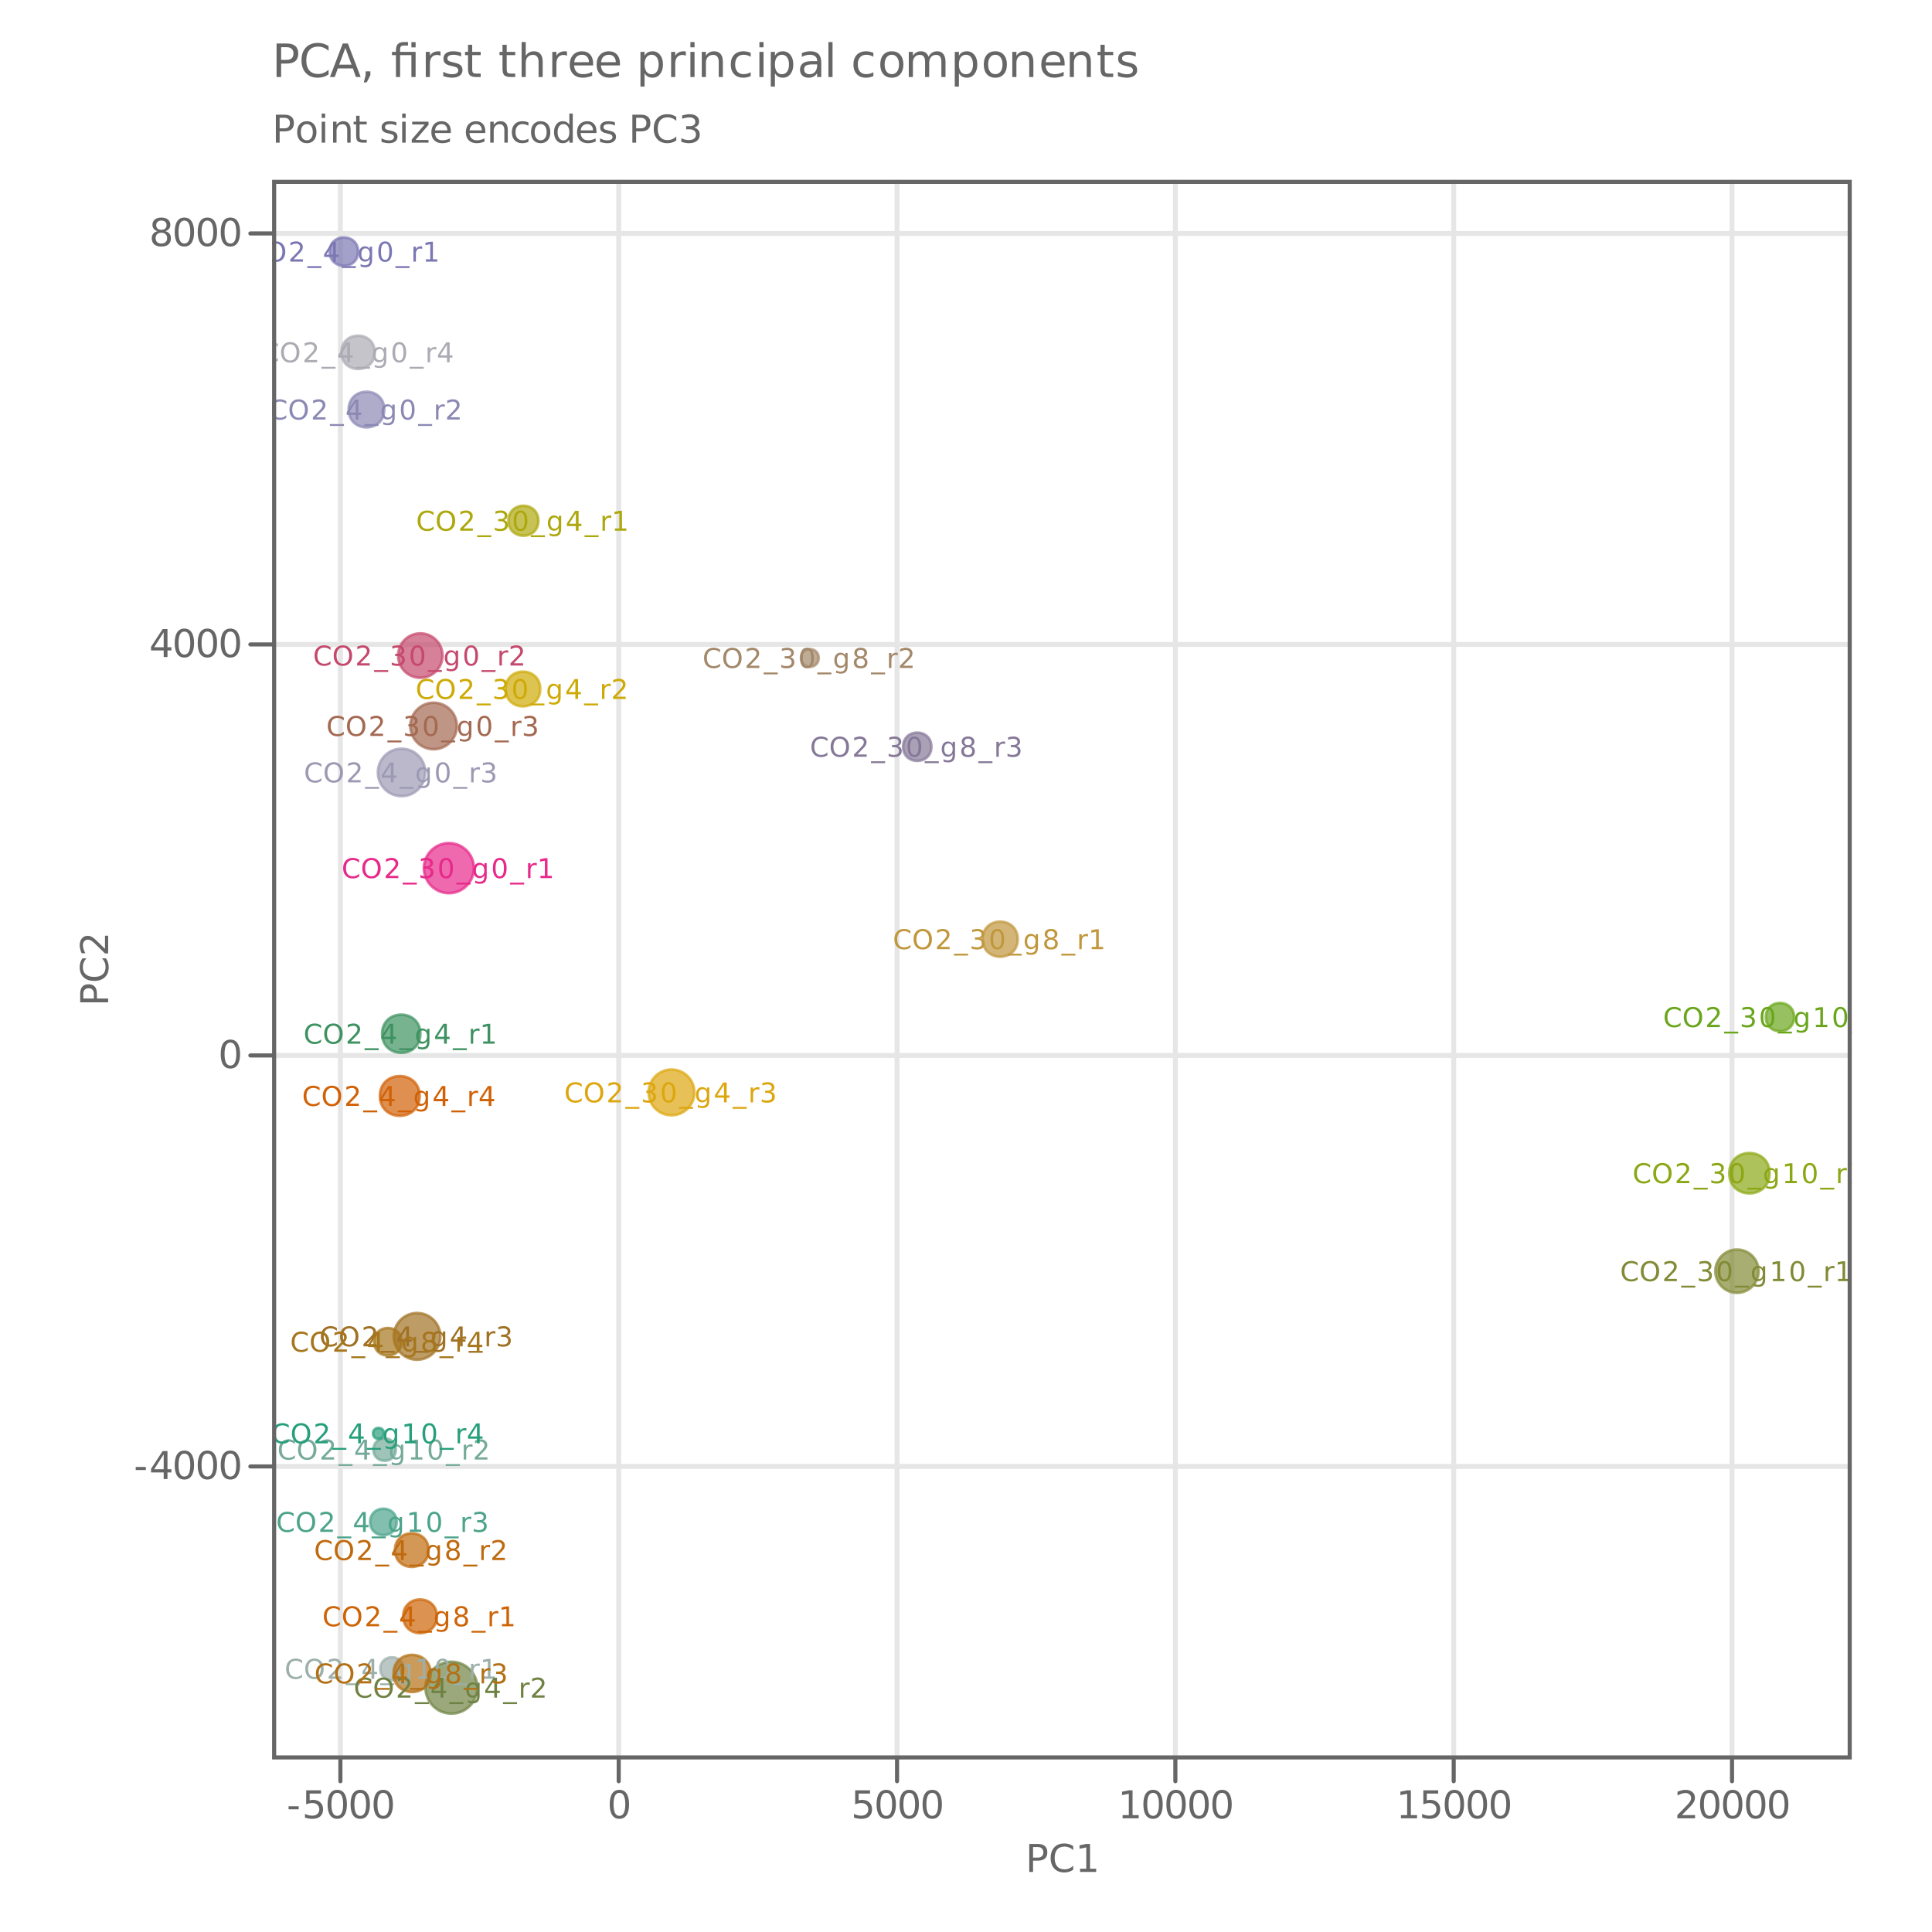 <?xml version="1.0" encoding="UTF-8"?>
<svg xmlns="http://www.w3.org/2000/svg" xmlns:xlink="http://www.w3.org/1999/xlink" width="504" height="504" viewBox="0 0 504 504">
<defs>
<g>
<g id="glyph-0-0">
<path d="M 4.578 -4.781 L 4.578 -4.047 C 4.336 -4.266 4.082 -4.426 3.812 -4.531 C 3.551 -4.645 3.27 -4.703 2.969 -4.703 C 2.375 -4.703 1.922 -4.52 1.609 -4.156 C 1.297 -3.789 1.141 -3.27 1.141 -2.594 C 1.141 -1.906 1.297 -1.379 1.609 -1.016 C 1.922 -0.648 2.375 -0.469 2.969 -0.469 C 3.27 -0.469 3.551 -0.52 3.812 -0.625 C 4.082 -0.738 4.336 -0.906 4.578 -1.125 L 4.578 -0.406 C 4.328 -0.238 4.066 -0.113 3.797 -0.031 C 3.523 0.051 3.238 0.094 2.938 0.094 C 2.145 0.094 1.523 -0.145 1.078 -0.625 C 0.629 -1.102 0.406 -1.758 0.406 -2.594 C 0.406 -3.414 0.629 -4.066 1.078 -4.547 C 1.523 -5.035 2.145 -5.281 2.938 -5.281 C 3.238 -5.281 3.523 -5.238 3.797 -5.156 C 4.078 -5.07 4.336 -4.945 4.578 -4.781 Z M 4.578 -4.781 "/>
</g>
<g id="glyph-0-1">
<path d="M 2.797 -4.703 C 2.285 -4.703 1.879 -4.508 1.578 -4.125 C 1.285 -3.75 1.141 -3.238 1.141 -2.594 C 1.141 -1.938 1.285 -1.414 1.578 -1.031 C 1.879 -0.656 2.285 -0.469 2.797 -0.469 C 3.305 -0.469 3.707 -0.656 4 -1.031 C 4.301 -1.414 4.453 -1.938 4.453 -2.594 C 4.453 -3.238 4.301 -3.75 4 -4.125 C 3.707 -4.508 3.305 -4.703 2.797 -4.703 Z M 2.797 -5.281 C 3.523 -5.281 4.109 -5.035 4.547 -4.547 C 4.984 -4.055 5.203 -3.406 5.203 -2.594 C 5.203 -1.77 4.984 -1.113 4.547 -0.625 C 4.109 -0.145 3.523 0.094 2.797 0.094 C 2.066 0.094 1.484 -0.145 1.047 -0.625 C 0.617 -1.113 0.406 -1.77 0.406 -2.594 C 0.406 -3.406 0.617 -4.055 1.047 -4.547 C 1.484 -5.035 2.066 -5.281 2.797 -5.281 Z M 2.797 -5.281 "/>
</g>
<g id="glyph-0-2">
<path d="M 1.359 -0.594 L 3.812 -0.594 L 3.812 0 L 0.516 0 L 0.516 -0.594 C 0.785 -0.863 1.148 -1.227 1.609 -1.688 C 2.066 -2.156 2.352 -2.457 2.469 -2.594 C 2.695 -2.844 2.852 -3.055 2.938 -3.234 C 3.031 -3.41 3.078 -3.582 3.078 -3.75 C 3.078 -4.031 2.977 -4.254 2.781 -4.422 C 2.594 -4.598 2.344 -4.688 2.031 -4.688 C 1.812 -4.688 1.578 -4.645 1.328 -4.562 C 1.086 -4.488 0.832 -4.375 0.562 -4.219 L 0.562 -4.938 C 0.844 -5.051 1.102 -5.133 1.344 -5.188 C 1.594 -5.25 1.816 -5.281 2.016 -5.281 C 2.555 -5.281 2.984 -5.145 3.297 -4.875 C 3.617 -4.602 3.781 -4.242 3.781 -3.797 C 3.781 -3.586 3.738 -3.383 3.656 -3.188 C 3.582 -3 3.441 -2.773 3.234 -2.516 C 3.172 -2.453 2.984 -2.258 2.672 -1.938 C 2.367 -1.613 1.93 -1.164 1.359 -0.594 Z M 1.359 -0.594 "/>
</g>
<g id="glyph-0-3">
<path d="M 3.625 1.188 L 3.625 1.672 L -0.062 1.672 L -0.062 1.188 Z M 3.625 1.188 "/>
</g>
<g id="glyph-0-4">
<path d="M 2.891 -2.797 C 3.223 -2.723 3.484 -2.57 3.672 -2.344 C 3.859 -2.113 3.953 -1.832 3.953 -1.5 C 3.953 -0.988 3.773 -0.594 3.422 -0.312 C 3.078 -0.039 2.578 0.094 1.922 0.094 C 1.703 0.094 1.477 0.07 1.25 0.031 C 1.02 -0.008 0.785 -0.07 0.547 -0.156 L 0.547 -0.828 C 0.734 -0.711 0.941 -0.625 1.172 -0.562 C 1.41 -0.508 1.656 -0.484 1.906 -0.484 C 2.344 -0.484 2.676 -0.57 2.906 -0.75 C 3.133 -0.926 3.25 -1.176 3.25 -1.5 C 3.25 -1.812 3.141 -2.051 2.922 -2.219 C 2.711 -2.395 2.422 -2.484 2.047 -2.484 L 1.438 -2.484 L 1.438 -3.062 L 2.062 -3.062 C 2.414 -3.062 2.68 -3.129 2.859 -3.266 C 3.047 -3.398 3.141 -3.598 3.141 -3.859 C 3.141 -4.129 3.039 -4.332 2.844 -4.469 C 2.656 -4.613 2.391 -4.688 2.047 -4.688 C 1.848 -4.688 1.641 -4.664 1.422 -4.625 C 1.203 -4.582 0.961 -4.516 0.703 -4.422 L 0.703 -5.047 C 0.961 -5.129 1.207 -5.188 1.438 -5.219 C 1.676 -5.258 1.898 -5.281 2.109 -5.281 C 2.641 -5.281 3.055 -5.156 3.359 -4.906 C 3.672 -4.664 3.828 -4.344 3.828 -3.938 C 3.828 -3.645 3.742 -3.398 3.578 -3.203 C 3.422 -3.004 3.191 -2.867 2.891 -2.797 Z M 2.891 -2.797 "/>
</g>
<g id="glyph-0-5">
<path d="M 2.266 -4.719 C 1.898 -4.719 1.625 -4.539 1.438 -4.188 C 1.258 -3.832 1.172 -3.301 1.172 -2.594 C 1.172 -1.875 1.258 -1.336 1.438 -0.984 C 1.625 -0.629 1.898 -0.453 2.266 -0.453 C 2.629 -0.453 2.898 -0.629 3.078 -0.984 C 3.254 -1.336 3.344 -1.875 3.344 -2.594 C 3.344 -3.301 3.254 -3.832 3.078 -4.188 C 2.898 -4.539 2.629 -4.719 2.266 -4.719 Z M 2.266 -5.281 C 2.836 -5.281 3.273 -5.047 3.578 -4.578 C 3.891 -4.117 4.047 -3.457 4.047 -2.594 C 4.047 -1.719 3.891 -1.051 3.578 -0.594 C 3.273 -0.133 2.836 0.094 2.266 0.094 C 1.68 0.094 1.234 -0.133 0.922 -0.594 C 0.617 -1.051 0.469 -1.719 0.469 -2.594 C 0.469 -3.457 0.617 -4.117 0.922 -4.578 C 1.234 -5.047 1.68 -5.281 2.266 -5.281 Z M 2.266 -5.281 "/>
</g>
<g id="glyph-0-6">
<path d="M 3.234 -1.984 C 3.234 -2.453 3.133 -2.812 2.938 -3.062 C 2.75 -3.32 2.484 -3.453 2.141 -3.453 C 1.797 -3.453 1.523 -3.32 1.328 -3.062 C 1.141 -2.812 1.047 -2.453 1.047 -1.984 C 1.047 -1.523 1.141 -1.164 1.328 -0.906 C 1.523 -0.656 1.797 -0.531 2.141 -0.531 C 2.484 -0.531 2.75 -0.656 2.938 -0.906 C 3.133 -1.164 3.234 -1.523 3.234 -1.984 Z M 3.859 -0.484 C 3.859 0.18 3.711 0.676 3.422 1 C 3.129 1.32 2.68 1.484 2.078 1.484 C 1.848 1.484 1.633 1.461 1.438 1.422 C 1.238 1.391 1.047 1.344 0.859 1.281 L 0.859 0.656 C 1.047 0.758 1.227 0.832 1.406 0.875 C 1.594 0.926 1.781 0.953 1.969 0.953 C 2.395 0.953 2.711 0.844 2.922 0.625 C 3.129 0.406 3.234 0.07 3.234 -0.375 L 3.234 -0.688 C 3.098 -0.457 2.926 -0.285 2.719 -0.172 C 2.508 -0.055 2.266 0 1.984 0 C 1.504 0 1.117 -0.18 0.828 -0.547 C 0.535 -0.91 0.391 -1.391 0.391 -1.984 C 0.391 -2.586 0.535 -3.07 0.828 -3.438 C 1.117 -3.801 1.504 -3.984 1.984 -3.984 C 2.266 -3.984 2.508 -3.926 2.719 -3.812 C 2.926 -3.695 3.098 -3.523 3.234 -3.297 L 3.234 -3.891 L 3.859 -3.891 Z M 3.859 -0.484 "/>
</g>
<g id="glyph-0-7">
<path d="M 2.922 -3.297 C 2.848 -3.336 2.77 -3.363 2.688 -3.375 C 2.602 -3.395 2.508 -3.406 2.406 -3.406 C 2.051 -3.406 1.773 -3.285 1.578 -3.047 C 1.379 -2.816 1.281 -2.484 1.281 -2.047 L 1.281 0 L 0.641 0 L 0.641 -3.891 L 1.281 -3.891 L 1.281 -3.281 C 1.414 -3.52 1.594 -3.695 1.812 -3.812 C 2.031 -3.926 2.289 -3.984 2.594 -3.984 C 2.633 -3.984 2.68 -3.977 2.734 -3.969 C 2.797 -3.969 2.859 -3.961 2.922 -3.953 Z M 2.922 -3.297 "/>
</g>
<g id="glyph-0-8">
<path d="M 0.875 -0.594 L 2.031 -0.594 L 2.031 -4.547 L 0.781 -4.297 L 0.781 -4.938 L 2.016 -5.188 L 2.719 -5.188 L 2.719 -0.594 L 3.859 -0.594 L 3.859 0 L 0.875 0 Z M 0.875 -0.594 "/>
</g>
<g id="glyph-0-9">
<path d="M 2.688 -4.578 L 0.922 -1.812 L 2.688 -1.812 Z M 2.5 -5.188 L 3.391 -5.188 L 3.391 -1.812 L 4.125 -1.812 L 4.125 -1.219 L 3.391 -1.219 L 3.391 0 L 2.688 0 L 2.688 -1.219 L 0.344 -1.219 L 0.344 -1.906 Z M 2.5 -5.188 "/>
</g>
<g id="glyph-0-10">
<path d="M 2.266 -2.469 C 1.93 -2.469 1.664 -2.375 1.469 -2.188 C 1.281 -2.008 1.188 -1.766 1.188 -1.453 C 1.188 -1.141 1.281 -0.895 1.469 -0.719 C 1.664 -0.539 1.93 -0.453 2.266 -0.453 C 2.598 -0.453 2.859 -0.539 3.047 -0.719 C 3.242 -0.906 3.344 -1.148 3.344 -1.453 C 3.344 -1.766 3.242 -2.008 3.047 -2.188 C 2.859 -2.375 2.598 -2.469 2.266 -2.469 Z M 1.562 -2.766 C 1.258 -2.836 1.023 -2.973 0.859 -3.172 C 0.691 -3.379 0.609 -3.633 0.609 -3.938 C 0.609 -4.344 0.754 -4.664 1.047 -4.906 C 1.336 -5.156 1.742 -5.281 2.266 -5.281 C 2.773 -5.281 3.176 -5.156 3.469 -4.906 C 3.77 -4.664 3.922 -4.344 3.922 -3.938 C 3.922 -3.633 3.832 -3.379 3.656 -3.172 C 3.488 -2.973 3.258 -2.836 2.969 -2.766 C 3.301 -2.68 3.562 -2.523 3.75 -2.297 C 3.938 -2.066 4.031 -1.785 4.031 -1.453 C 4.031 -0.953 3.879 -0.566 3.578 -0.297 C 3.273 -0.035 2.836 0.094 2.266 0.094 C 1.691 0.094 1.25 -0.035 0.938 -0.297 C 0.633 -0.566 0.484 -0.953 0.484 -1.453 C 0.484 -1.785 0.578 -2.066 0.766 -2.297 C 0.953 -2.523 1.219 -2.68 1.562 -2.766 Z M 1.297 -3.859 C 1.297 -3.598 1.379 -3.391 1.547 -3.234 C 1.723 -3.086 1.961 -3.016 2.266 -3.016 C 2.566 -3.016 2.801 -3.086 2.969 -3.234 C 3.133 -3.391 3.219 -3.598 3.219 -3.859 C 3.219 -4.129 3.133 -4.336 2.969 -4.484 C 2.801 -4.641 2.566 -4.719 2.266 -4.719 C 1.961 -4.719 1.723 -4.641 1.547 -4.484 C 1.379 -4.336 1.297 -4.129 1.297 -3.859 Z M 1.297 -3.859 "/>
</g>
<g id="glyph-1-0">
<path d="M 0.484 -3.141 L 3.125 -3.141 L 3.125 -2.344 L 0.484 -2.344 Z M 0.484 -3.141 "/>
</g>
<g id="glyph-1-1">
<path d="M 3.781 -6.438 L 1.297 -2.547 L 3.781 -2.547 Z M 3.516 -7.297 L 4.766 -7.297 L 4.766 -2.547 L 5.797 -2.547 L 5.797 -1.719 L 4.766 -1.719 L 4.766 0 L 3.781 0 L 3.781 -1.719 L 0.484 -1.719 L 0.484 -2.672 Z M 3.516 -7.297 "/>
</g>
<g id="glyph-1-2">
<path d="M 3.172 -6.641 C 2.672 -6.641 2.289 -6.391 2.031 -5.891 C 1.781 -5.391 1.656 -4.641 1.656 -3.641 C 1.656 -2.641 1.781 -1.891 2.031 -1.391 C 2.289 -0.891 2.672 -0.641 3.172 -0.641 C 3.691 -0.641 4.078 -0.891 4.328 -1.391 C 4.586 -1.891 4.719 -2.641 4.719 -3.641 C 4.719 -4.641 4.586 -5.391 4.328 -5.891 C 4.078 -6.391 3.691 -6.641 3.172 -6.641 Z M 3.172 -7.422 C 3.992 -7.422 4.617 -7.098 5.047 -6.453 C 5.484 -5.805 5.703 -4.867 5.703 -3.641 C 5.703 -2.41 5.484 -1.473 5.047 -0.828 C 4.617 -0.18 3.992 0.141 3.172 0.141 C 2.359 0.141 1.734 -0.18 1.297 -0.828 C 0.867 -1.473 0.656 -2.41 0.656 -3.641 C 0.656 -4.867 0.867 -5.805 1.297 -6.453 C 1.734 -7.098 2.359 -7.422 3.172 -7.422 Z M 3.172 -7.422 "/>
</g>
<g id="glyph-1-3">
<path d="M 3.172 -3.469 C 2.703 -3.469 2.332 -3.336 2.062 -3.078 C 1.801 -2.828 1.672 -2.484 1.672 -2.047 C 1.672 -1.609 1.801 -1.266 2.062 -1.016 C 2.332 -0.766 2.703 -0.641 3.172 -0.641 C 3.641 -0.641 4.008 -0.766 4.281 -1.016 C 4.551 -1.266 4.688 -1.609 4.688 -2.047 C 4.688 -2.484 4.551 -2.828 4.281 -3.078 C 4.02 -3.336 3.648 -3.469 3.172 -3.469 Z M 2.188 -3.875 C 1.77 -3.977 1.441 -4.176 1.203 -4.469 C 0.961 -4.758 0.844 -5.113 0.844 -5.531 C 0.844 -6.113 1.051 -6.57 1.469 -6.906 C 1.883 -7.25 2.453 -7.422 3.172 -7.422 C 3.898 -7.422 4.473 -7.25 4.891 -6.906 C 5.305 -6.57 5.516 -6.113 5.516 -5.531 C 5.516 -5.113 5.395 -4.758 5.156 -4.469 C 4.914 -4.176 4.586 -3.977 4.172 -3.875 C 4.648 -3.77 5.02 -3.555 5.281 -3.234 C 5.539 -2.91 5.672 -2.516 5.672 -2.047 C 5.672 -1.336 5.457 -0.797 5.031 -0.422 C 4.602 -0.047 3.984 0.141 3.172 0.141 C 2.367 0.141 1.75 -0.047 1.312 -0.422 C 0.883 -0.797 0.672 -1.336 0.672 -2.047 C 0.672 -2.516 0.805 -2.91 1.078 -3.234 C 1.348 -3.555 1.719 -3.77 2.188 -3.875 Z M 1.828 -5.438 C 1.828 -5.062 1.945 -4.766 2.188 -4.547 C 2.426 -4.336 2.754 -4.234 3.172 -4.234 C 3.598 -4.234 3.93 -4.336 4.172 -4.547 C 4.41 -4.766 4.531 -5.062 4.531 -5.438 C 4.531 -5.812 4.41 -6.102 4.172 -6.312 C 3.93 -6.531 3.598 -6.641 3.172 -6.641 C 2.754 -6.641 2.426 -6.531 2.188 -6.312 C 1.945 -6.102 1.828 -5.812 1.828 -5.438 Z M 1.828 -5.438 "/>
</g>
<g id="glyph-1-4">
<path d="M 1.078 -7.297 L 4.953 -7.297 L 4.953 -6.453 L 1.984 -6.453 L 1.984 -4.672 C 2.129 -4.723 2.27 -4.758 2.406 -4.781 C 2.551 -4.801 2.695 -4.812 2.844 -4.812 C 3.656 -4.812 4.297 -4.586 4.766 -4.141 C 5.242 -3.703 5.484 -3.102 5.484 -2.344 C 5.484 -1.551 5.238 -0.938 4.75 -0.5 C 4.27 -0.07 3.582 0.141 2.688 0.141 C 2.383 0.141 2.07 0.113 1.75 0.062 C 1.438 0.008 1.109 -0.066 0.766 -0.172 L 0.766 -1.156 C 1.066 -1 1.375 -0.879 1.688 -0.797 C 2 -0.723 2.328 -0.688 2.672 -0.688 C 3.234 -0.688 3.676 -0.832 4 -1.125 C 4.332 -1.426 4.5 -1.832 4.5 -2.344 C 4.5 -2.844 4.332 -3.238 4 -3.531 C 3.676 -3.832 3.234 -3.984 2.672 -3.984 C 2.41 -3.984 2.145 -3.953 1.875 -3.891 C 1.613 -3.836 1.348 -3.75 1.078 -3.625 Z M 1.078 -7.297 "/>
</g>
<g id="glyph-1-5">
<path d="M 1.234 -0.828 L 2.859 -0.828 L 2.859 -6.391 L 1.094 -6.047 L 1.094 -6.938 L 2.844 -7.297 L 3.828 -7.297 L 3.828 -0.828 L 5.438 -0.828 L 5.438 0 L 1.234 0 Z M 1.234 -0.828 "/>
</g>
<g id="glyph-1-6">
<path d="M 1.922 -0.828 L 5.359 -0.828 L 5.359 0 L 0.734 0 L 0.734 -0.828 C 1.109 -1.211 1.617 -1.734 2.266 -2.391 C 2.91 -3.047 3.316 -3.469 3.484 -3.656 C 3.797 -4.008 4.016 -4.305 4.141 -4.547 C 4.266 -4.797 4.328 -5.039 4.328 -5.281 C 4.328 -5.664 4.191 -5.977 3.922 -6.219 C 3.648 -6.469 3.297 -6.594 2.859 -6.594 C 2.547 -6.594 2.219 -6.535 1.875 -6.422 C 1.539 -6.316 1.176 -6.156 0.781 -5.938 L 0.781 -6.938 C 1.176 -7.094 1.547 -7.211 1.891 -7.297 C 2.234 -7.379 2.551 -7.422 2.844 -7.422 C 3.594 -7.422 4.191 -7.234 4.641 -6.859 C 5.098 -6.484 5.328 -5.977 5.328 -5.344 C 5.328 -5.039 5.27 -4.754 5.156 -4.484 C 5.039 -4.223 4.836 -3.91 4.547 -3.547 C 4.461 -3.453 4.203 -3.176 3.766 -2.719 C 3.328 -2.27 2.711 -1.641 1.922 -0.828 Z M 1.922 -0.828 "/>
</g>
<g id="glyph-1-7">
<path d="M 1.969 -6.484 L 1.969 -3.734 L 3.203 -3.734 C 3.66 -3.734 4.016 -3.852 4.266 -4.094 C 4.523 -4.332 4.656 -4.672 4.656 -5.109 C 4.656 -5.547 4.523 -5.883 4.266 -6.125 C 4.016 -6.363 3.66 -6.484 3.203 -6.484 Z M 0.984 -7.297 L 3.203 -7.297 C 4.023 -7.297 4.645 -7.109 5.062 -6.734 C 5.477 -6.367 5.688 -5.828 5.688 -5.109 C 5.688 -4.391 5.477 -3.848 5.062 -3.484 C 4.645 -3.117 4.023 -2.938 3.203 -2.938 L 1.969 -2.938 L 1.969 0 L 0.984 0 Z M 0.984 -7.297 "/>
</g>
<g id="glyph-1-8">
<path d="M 6.438 -6.734 L 6.438 -5.688 C 6.102 -6 5.75 -6.227 5.375 -6.375 C 5 -6.531 4.602 -6.609 4.188 -6.609 C 3.352 -6.609 2.711 -6.352 2.266 -5.844 C 1.828 -5.332 1.609 -4.598 1.609 -3.641 C 1.609 -2.68 1.828 -1.945 2.266 -1.438 C 2.711 -0.926 3.352 -0.672 4.188 -0.672 C 4.602 -0.672 5 -0.742 5.375 -0.891 C 5.75 -1.047 6.102 -1.281 6.438 -1.594 L 6.438 -0.562 C 6.094 -0.32 5.727 -0.145 5.344 -0.031 C 4.957 0.082 4.551 0.141 4.125 0.141 C 3.02 0.141 2.148 -0.195 1.516 -0.875 C 0.879 -1.551 0.562 -2.473 0.562 -3.641 C 0.562 -4.805 0.879 -5.727 1.516 -6.406 C 2.148 -7.082 3.02 -7.422 4.125 -7.422 C 4.562 -7.422 4.973 -7.363 5.359 -7.25 C 5.742 -7.133 6.102 -6.961 6.438 -6.734 Z M 6.438 -6.734 "/>
</g>
<g id="glyph-1-9">
<path d="M 3.062 -4.844 C 2.582 -4.844 2.203 -4.656 1.922 -4.281 C 1.641 -3.906 1.5 -3.391 1.5 -2.734 C 1.5 -2.078 1.633 -1.562 1.906 -1.188 C 2.188 -0.812 2.57 -0.625 3.062 -0.625 C 3.539 -0.625 3.922 -0.812 4.203 -1.188 C 4.484 -1.562 4.625 -2.078 4.625 -2.734 C 4.625 -3.379 4.484 -3.891 4.203 -4.266 C 3.922 -4.648 3.539 -4.844 3.062 -4.844 Z M 3.062 -5.594 C 3.844 -5.594 4.457 -5.336 4.906 -4.828 C 5.352 -4.328 5.578 -3.629 5.578 -2.734 C 5.578 -1.836 5.352 -1.133 4.906 -0.625 C 4.457 -0.113 3.844 0.141 3.062 0.141 C 2.281 0.141 1.664 -0.113 1.219 -0.625 C 0.77 -1.133 0.547 -1.836 0.547 -2.734 C 0.547 -3.629 0.77 -4.328 1.219 -4.828 C 1.664 -5.336 2.281 -5.594 3.062 -5.594 Z M 3.062 -5.594 "/>
</g>
<g id="glyph-1-10">
<path d="M 0.938 -5.469 L 1.844 -5.469 L 1.844 0 L 0.938 0 Z M 0.938 -7.594 L 1.844 -7.594 L 1.844 -6.453 L 0.938 -6.453 Z M 0.938 -7.594 "/>
</g>
<g id="glyph-1-11">
<path d="M 5.484 -3.297 L 5.484 0 L 4.594 0 L 4.594 -3.266 C 4.594 -3.785 4.488 -4.172 4.281 -4.422 C 4.082 -4.68 3.781 -4.812 3.375 -4.812 C 2.895 -4.812 2.516 -4.656 2.234 -4.344 C 1.953 -4.039 1.812 -3.625 1.812 -3.094 L 1.812 0 L 0.906 0 L 0.906 -5.469 L 1.812 -5.469 L 1.812 -4.625 C 2.031 -4.945 2.285 -5.188 2.578 -5.344 C 2.867 -5.508 3.203 -5.594 3.578 -5.594 C 4.203 -5.594 4.676 -5.398 5 -5.016 C 5.32 -4.629 5.484 -4.055 5.484 -3.297 Z M 5.484 -3.297 "/>
</g>
<g id="glyph-1-12">
<path d="M 1.828 -7.016 L 1.828 -5.469 L 3.688 -5.469 L 3.688 -4.766 L 1.828 -4.766 L 1.828 -1.797 C 1.828 -1.359 1.891 -1.07 2.016 -0.938 C 2.141 -0.812 2.391 -0.75 2.766 -0.75 L 3.688 -0.75 L 3.688 0 L 2.766 0 C 2.066 0 1.582 -0.129 1.312 -0.391 C 1.051 -0.648 0.922 -1.117 0.922 -1.797 L 0.922 -4.766 L 0.266 -4.766 L 0.266 -5.469 L 0.922 -5.469 L 0.922 -7.016 Z M 1.828 -7.016 "/>
</g>
<g id="glyph-1-13">
</g>
<g id="glyph-1-14">
<path d="M 4.422 -5.312 L 4.422 -4.453 C 4.172 -4.586 3.91 -4.688 3.641 -4.75 C 3.367 -4.812 3.082 -4.844 2.781 -4.844 C 2.344 -4.844 2.008 -4.773 1.781 -4.641 C 1.562 -4.504 1.453 -4.301 1.453 -4.031 C 1.453 -3.82 1.531 -3.656 1.688 -3.531 C 1.844 -3.414 2.164 -3.305 2.656 -3.203 L 2.953 -3.125 C 3.598 -2.988 4.051 -2.797 4.312 -2.547 C 4.582 -2.297 4.719 -1.953 4.719 -1.516 C 4.719 -1.004 4.516 -0.598 4.109 -0.297 C 3.711 -0.004 3.164 0.141 2.469 0.141 C 2.164 0.141 1.852 0.109 1.531 0.047 C 1.219 -0.004 0.891 -0.086 0.547 -0.203 L 0.547 -1.125 C 0.879 -0.957 1.203 -0.828 1.516 -0.734 C 1.836 -0.648 2.16 -0.609 2.484 -0.609 C 2.898 -0.609 3.223 -0.68 3.453 -0.828 C 3.68 -0.973 3.797 -1.176 3.797 -1.438 C 3.797 -1.688 3.711 -1.875 3.547 -2 C 3.391 -2.133 3.031 -2.258 2.469 -2.375 L 2.156 -2.453 C 1.602 -2.566 1.203 -2.742 0.953 -2.984 C 0.703 -3.234 0.578 -3.566 0.578 -3.984 C 0.578 -4.504 0.758 -4.898 1.125 -5.172 C 1.488 -5.453 2.008 -5.594 2.688 -5.594 C 3.008 -5.594 3.316 -5.566 3.609 -5.516 C 3.91 -5.473 4.18 -5.406 4.422 -5.312 Z M 4.422 -5.312 "/>
</g>
<g id="glyph-1-15">
<path d="M 0.547 -5.469 L 4.812 -5.469 L 4.812 -4.656 L 1.438 -0.719 L 4.812 -0.719 L 4.812 0 L 0.438 0 L 0.438 -0.828 L 3.812 -4.75 L 0.547 -4.75 Z M 0.547 -5.469 "/>
</g>
<g id="glyph-1-16">
<path d="M 5.625 -2.953 L 5.625 -2.516 L 1.484 -2.516 C 1.523 -1.898 1.711 -1.43 2.047 -1.109 C 2.379 -0.785 2.844 -0.625 3.438 -0.625 C 3.781 -0.625 4.113 -0.664 4.438 -0.75 C 4.77 -0.832 5.094 -0.957 5.406 -1.125 L 5.406 -0.281 C 5.082 -0.145 4.75 -0.039 4.406 0.031 C 4.07 0.102 3.734 0.141 3.391 0.141 C 2.516 0.141 1.82 -0.109 1.312 -0.609 C 0.801 -1.117 0.547 -1.812 0.547 -2.688 C 0.547 -3.582 0.785 -4.289 1.266 -4.812 C 1.754 -5.332 2.41 -5.594 3.234 -5.594 C 3.973 -5.594 4.555 -5.359 4.984 -4.891 C 5.41 -4.422 5.625 -3.773 5.625 -2.953 Z M 4.719 -3.219 C 4.719 -3.707 4.582 -4.098 4.312 -4.391 C 4.039 -4.691 3.688 -4.844 3.25 -4.844 C 2.738 -4.844 2.332 -4.695 2.031 -4.406 C 1.738 -4.125 1.566 -3.727 1.516 -3.219 Z M 4.719 -3.219 "/>
</g>
<g id="glyph-1-17">
<path d="M 4.875 -5.266 L 4.875 -4.422 C 4.625 -4.555 4.367 -4.66 4.109 -4.734 C 3.859 -4.805 3.602 -4.844 3.344 -4.844 C 2.758 -4.844 2.305 -4.656 1.984 -4.281 C 1.66 -3.914 1.5 -3.398 1.5 -2.734 C 1.5 -2.066 1.66 -1.547 1.984 -1.172 C 2.305 -0.805 2.758 -0.625 3.344 -0.625 C 3.602 -0.625 3.859 -0.656 4.109 -0.719 C 4.367 -0.789 4.625 -0.898 4.875 -1.047 L 4.875 -0.203 C 4.625 -0.086 4.363 -0.004 4.094 0.047 C 3.832 0.109 3.551 0.141 3.25 0.141 C 2.414 0.141 1.754 -0.113 1.266 -0.625 C 0.785 -1.145 0.547 -1.848 0.547 -2.734 C 0.547 -3.617 0.789 -4.316 1.281 -4.828 C 1.77 -5.336 2.441 -5.594 3.297 -5.594 C 3.578 -5.594 3.848 -5.566 4.109 -5.516 C 4.367 -5.461 4.625 -5.379 4.875 -5.266 Z M 4.875 -5.266 "/>
</g>
<g id="glyph-1-18">
<path d="M 4.547 -4.641 L 4.547 -7.594 L 5.438 -7.594 L 5.438 0 L 4.547 0 L 4.547 -0.828 C 4.359 -0.492 4.117 -0.25 3.828 -0.094 C 3.535 0.062 3.188 0.141 2.781 0.141 C 2.125 0.141 1.586 -0.117 1.172 -0.641 C 0.754 -1.172 0.547 -1.867 0.547 -2.734 C 0.547 -3.586 0.754 -4.273 1.172 -4.797 C 1.586 -5.328 2.125 -5.594 2.781 -5.594 C 3.188 -5.594 3.535 -5.516 3.828 -5.359 C 4.117 -5.203 4.359 -4.961 4.547 -4.641 Z M 1.484 -2.734 C 1.484 -2.066 1.617 -1.547 1.891 -1.172 C 2.16 -0.797 2.535 -0.609 3.016 -0.609 C 3.484 -0.609 3.852 -0.797 4.125 -1.172 C 4.406 -1.547 4.547 -2.066 4.547 -2.734 C 4.547 -3.391 4.406 -3.906 4.125 -4.281 C 3.852 -4.656 3.484 -4.844 3.016 -4.844 C 2.535 -4.844 2.16 -4.656 1.891 -4.281 C 1.617 -3.906 1.484 -3.391 1.484 -2.734 Z M 1.484 -2.734 "/>
</g>
<g id="glyph-1-19">
<path d="M 4.062 -3.938 C 4.531 -3.832 4.895 -3.617 5.156 -3.297 C 5.426 -2.984 5.562 -2.594 5.562 -2.125 C 5.562 -1.406 5.312 -0.848 4.812 -0.453 C 4.32 -0.055 3.617 0.141 2.703 0.141 C 2.398 0.141 2.086 0.109 1.766 0.047 C 1.441 -0.016 1.109 -0.102 0.766 -0.219 L 0.766 -1.172 C 1.035 -1.016 1.332 -0.895 1.656 -0.812 C 1.988 -0.727 2.332 -0.688 2.688 -0.688 C 3.301 -0.688 3.77 -0.805 4.094 -1.047 C 4.414 -1.297 4.578 -1.656 4.578 -2.125 C 4.578 -2.551 4.426 -2.883 4.125 -3.125 C 3.82 -3.363 3.406 -3.484 2.875 -3.484 L 2.016 -3.484 L 2.016 -4.297 L 2.906 -4.297 C 3.395 -4.297 3.766 -4.395 4.016 -4.594 C 4.273 -4.789 4.406 -5.07 4.406 -5.438 C 4.406 -5.801 4.27 -6.082 4 -6.281 C 3.738 -6.488 3.363 -6.594 2.875 -6.594 C 2.602 -6.594 2.312 -6.562 2 -6.5 C 1.688 -6.445 1.348 -6.359 0.984 -6.234 L 0.984 -7.109 C 1.359 -7.211 1.707 -7.289 2.031 -7.344 C 2.363 -7.395 2.672 -7.422 2.953 -7.422 C 3.703 -7.422 4.297 -7.25 4.734 -6.906 C 5.172 -6.57 5.391 -6.113 5.391 -5.531 C 5.391 -5.125 5.273 -4.781 5.047 -4.5 C 4.816 -4.227 4.488 -4.039 4.062 -3.938 Z M 4.062 -3.938 "/>
</g>
<g id="glyph-2-0">
<path d="M -6.484 -1.969 L -3.734 -1.969 L -3.734 -3.203 C -3.734 -3.66 -3.852 -4.016 -4.094 -4.266 C -4.332 -4.523 -4.672 -4.656 -5.109 -4.656 C -5.547 -4.656 -5.883 -4.523 -6.125 -4.266 C -6.363 -4.016 -6.484 -3.66 -6.484 -3.203 Z M -7.297 -0.984 L -7.297 -3.203 C -7.297 -4.023 -7.109 -4.645 -6.734 -5.062 C -6.367 -5.477 -5.828 -5.688 -5.109 -5.688 C -4.391 -5.688 -3.848 -5.477 -3.484 -5.062 C -3.117 -4.645 -2.938 -4.023 -2.938 -3.203 L -2.938 -1.969 L 0 -1.969 L 0 -0.984 Z M -7.297 -0.984 "/>
</g>
<g id="glyph-2-1">
<path d="M -6.734 -6.438 L -5.688 -6.438 C -6 -6.102 -6.227 -5.75 -6.375 -5.375 C -6.531 -5 -6.609 -4.602 -6.609 -4.188 C -6.609 -3.352 -6.352 -2.711 -5.844 -2.266 C -5.332 -1.828 -4.598 -1.609 -3.641 -1.609 C -2.68 -1.609 -1.945 -1.828 -1.438 -2.266 C -0.926 -2.711 -0.672 -3.352 -0.672 -4.188 C -0.672 -4.602 -0.742 -5 -0.891 -5.375 C -1.047 -5.75 -1.281 -6.102 -1.594 -6.438 L -0.562 -6.438 C -0.32 -6.094 -0.145 -5.727 -0.031 -5.344 C 0.082 -4.957 0.141 -4.551 0.141 -4.125 C 0.141 -3.02 -0.195 -2.148 -0.875 -1.516 C -1.551 -0.879 -2.473 -0.562 -3.641 -0.562 C -4.805 -0.562 -5.727 -0.879 -6.406 -1.516 C -7.082 -2.148 -7.422 -3.02 -7.422 -4.125 C -7.422 -4.562 -7.363 -4.973 -7.25 -5.359 C -7.133 -5.742 -6.961 -6.102 -6.734 -6.438 Z M -6.734 -6.438 "/>
</g>
<g id="glyph-2-2">
<path d="M -0.828 -1.922 L -0.828 -5.359 L 0 -5.359 L 0 -0.734 L -0.828 -0.734 C -1.211 -1.109 -1.734 -1.617 -2.391 -2.266 C -3.047 -2.91 -3.469 -3.316 -3.656 -3.484 C -4.008 -3.797 -4.305 -4.016 -4.547 -4.141 C -4.797 -4.266 -5.039 -4.328 -5.281 -4.328 C -5.664 -4.328 -5.977 -4.191 -6.219 -3.922 C -6.469 -3.648 -6.594 -3.297 -6.594 -2.859 C -6.594 -2.547 -6.535 -2.219 -6.422 -1.875 C -6.316 -1.539 -6.156 -1.176 -5.938 -0.781 L -6.938 -0.781 C -7.094 -1.176 -7.211 -1.547 -7.297 -1.891 C -7.379 -2.234 -7.422 -2.551 -7.422 -2.844 C -7.422 -3.594 -7.234 -4.191 -6.859 -4.641 C -6.484 -5.098 -5.977 -5.328 -5.344 -5.328 C -5.039 -5.328 -4.754 -5.27 -4.484 -5.156 C -4.223 -5.039 -3.91 -4.836 -3.547 -4.547 C -3.453 -4.461 -3.176 -4.203 -2.719 -3.766 C -2.27 -3.328 -1.641 -2.711 -0.828 -1.922 Z M -0.828 -1.922 "/>
</g>
<g id="glyph-3-0">
<path d="M 2.359 -7.781 L 2.359 -4.484 L 3.844 -4.484 C 4.395 -4.484 4.82 -4.625 5.125 -4.906 C 5.426 -5.195 5.578 -5.609 5.578 -6.141 C 5.578 -6.66 5.426 -7.062 5.125 -7.344 C 4.82 -7.633 4.395 -7.781 3.844 -7.781 Z M 1.172 -8.75 L 3.844 -8.75 C 4.832 -8.75 5.578 -8.523 6.078 -8.078 C 6.578 -7.641 6.828 -6.992 6.828 -6.141 C 6.828 -5.273 6.578 -4.617 6.078 -4.172 C 5.578 -3.734 4.832 -3.516 3.844 -3.516 L 2.359 -3.516 L 2.359 0 L 1.172 0 Z M 1.172 -8.75 "/>
</g>
<g id="glyph-3-1">
<path d="M 7.734 -8.078 L 7.734 -6.828 C 7.328 -7.203 6.898 -7.477 6.453 -7.656 C 6.004 -7.844 5.523 -7.938 5.016 -7.938 C 4.016 -7.938 3.25 -7.629 2.719 -7.016 C 2.188 -6.398 1.922 -5.516 1.922 -4.359 C 1.922 -3.211 2.188 -2.332 2.719 -1.719 C 3.25 -1.102 4.016 -0.797 5.016 -0.797 C 5.523 -0.797 6.004 -0.891 6.453 -1.078 C 6.898 -1.266 7.328 -1.539 7.734 -1.906 L 7.734 -0.672 C 7.316 -0.391 6.875 -0.176 6.406 -0.031 C 5.945 0.102 5.461 0.172 4.953 0.172 C 3.617 0.172 2.57 -0.234 1.812 -1.047 C 1.051 -1.859 0.672 -2.961 0.672 -4.359 C 0.672 -5.766 1.051 -6.875 1.812 -7.688 C 2.57 -8.5 3.617 -8.906 4.953 -8.906 C 5.473 -8.906 5.961 -8.832 6.422 -8.688 C 6.891 -8.551 7.328 -8.348 7.734 -8.078 Z M 7.734 -8.078 "/>
</g>
<g id="glyph-3-2">
<path d="M 4.109 -7.578 L 2.5 -3.234 L 5.719 -3.234 Z M 3.438 -8.75 L 4.781 -8.75 L 8.109 0 L 6.875 0 L 6.078 -2.25 L 2.141 -2.25 L 1.344 0 L 0.094 0 Z M 3.438 -8.75 "/>
</g>
<g id="glyph-3-3">
<path d="M 1.406 -1.484 L 2.641 -1.484 L 2.641 -0.484 L 1.688 1.391 L 0.922 1.391 L 1.406 -0.484 Z M 1.406 -1.484 "/>
</g>
<g id="glyph-3-4">
</g>
<g id="glyph-3-5">
<path d="M 6.438 -6.562 L 6.438 0 L 5.344 0 L 5.344 -5.719 L 2.391 -5.719 L 2.391 0 L 1.312 0 L 1.312 -5.719 L 0.281 -5.719 L 0.281 -6.562 L 1.312 -6.562 L 1.312 -7.016 C 1.312 -7.734 1.477 -8.266 1.812 -8.609 C 2.156 -8.953 2.676 -9.125 3.375 -9.125 L 4.453 -9.125 L 4.453 -8.219 L 3.422 -8.219 C 3.035 -8.219 2.766 -8.141 2.609 -7.984 C 2.461 -7.828 2.391 -7.547 2.391 -7.141 L 2.391 -6.562 Z M 5.344 -9.109 L 6.438 -9.109 L 6.438 -7.734 L 5.344 -7.734 Z M 5.344 -9.109 "/>
</g>
<g id="glyph-3-6">
<path d="M 4.938 -5.562 C 4.812 -5.625 4.676 -5.672 4.531 -5.703 C 4.395 -5.742 4.238 -5.766 4.062 -5.766 C 3.457 -5.766 2.988 -5.566 2.656 -5.172 C 2.332 -4.773 2.172 -4.203 2.172 -3.453 L 2.172 0 L 1.094 0 L 1.094 -6.562 L 2.172 -6.562 L 2.172 -5.547 C 2.398 -5.941 2.695 -6.234 3.062 -6.422 C 3.426 -6.617 3.867 -6.719 4.391 -6.719 C 4.461 -6.719 4.539 -6.711 4.625 -6.703 C 4.719 -6.691 4.816 -6.676 4.922 -6.656 Z M 4.938 -5.562 "/>
</g>
<g id="glyph-3-7">
<path d="M 5.312 -6.375 L 5.312 -5.344 C 5.008 -5.5 4.691 -5.613 4.359 -5.688 C 4.035 -5.77 3.695 -5.812 3.344 -5.812 C 2.812 -5.812 2.41 -5.727 2.141 -5.562 C 1.867 -5.406 1.734 -5.16 1.734 -4.828 C 1.734 -4.578 1.828 -4.379 2.016 -4.234 C 2.211 -4.098 2.602 -3.969 3.188 -3.844 L 3.547 -3.75 C 4.316 -3.594 4.863 -3.363 5.188 -3.062 C 5.508 -2.758 5.672 -2.344 5.672 -1.812 C 5.672 -1.195 5.426 -0.711 4.938 -0.359 C 4.457 -0.004 3.797 0.172 2.953 0.172 C 2.598 0.172 2.227 0.133 1.844 0.062 C 1.469 0 1.07 -0.098 0.656 -0.234 L 0.656 -1.359 C 1.051 -1.148 1.441 -0.992 1.828 -0.891 C 2.211 -0.785 2.598 -0.734 2.984 -0.734 C 3.484 -0.734 3.867 -0.816 4.141 -0.984 C 4.422 -1.16 4.562 -1.41 4.562 -1.734 C 4.562 -2.023 4.461 -2.25 4.266 -2.406 C 4.066 -2.562 3.633 -2.711 2.969 -2.859 L 2.594 -2.938 C 1.926 -3.082 1.441 -3.301 1.141 -3.594 C 0.848 -3.883 0.703 -4.281 0.703 -4.781 C 0.703 -5.406 0.922 -5.883 1.359 -6.219 C 1.797 -6.551 2.414 -6.719 3.219 -6.719 C 3.613 -6.719 3.988 -6.688 4.344 -6.625 C 4.695 -6.57 5.02 -6.488 5.312 -6.375 Z M 5.312 -6.375 "/>
</g>
<g id="glyph-3-8">
<path d="M 2.203 -8.422 L 2.203 -6.562 L 4.422 -6.562 L 4.422 -5.719 L 2.203 -5.719 L 2.203 -2.156 C 2.203 -1.625 2.273 -1.281 2.422 -1.125 C 2.566 -0.977 2.863 -0.906 3.312 -0.906 L 4.422 -0.906 L 4.422 0 L 3.312 0 C 2.477 0 1.898 -0.156 1.578 -0.469 C 1.266 -0.781 1.109 -1.344 1.109 -2.156 L 1.109 -5.719 L 0.328 -5.719 L 0.328 -6.562 L 1.109 -6.562 L 1.109 -8.422 Z M 2.203 -8.422 "/>
</g>
<g id="glyph-3-9">
<path d="M 6.594 -3.969 L 6.594 0 L 5.516 0 L 5.516 -3.922 C 5.516 -4.547 5.391 -5.008 5.141 -5.312 C 4.898 -5.625 4.539 -5.781 4.062 -5.781 C 3.477 -5.781 3.016 -5.594 2.672 -5.219 C 2.336 -4.852 2.172 -4.348 2.172 -3.703 L 2.172 0 L 1.094 0 L 1.094 -9.125 L 2.172 -9.125 L 2.172 -5.547 C 2.43 -5.941 2.734 -6.234 3.078 -6.422 C 3.43 -6.617 3.836 -6.719 4.297 -6.719 C 5.047 -6.719 5.613 -6.484 6 -6.016 C 6.395 -5.555 6.594 -4.875 6.594 -3.969 Z M 6.594 -3.969 "/>
</g>
<g id="glyph-3-10">
<path d="M 6.75 -3.547 L 6.75 -3.031 L 1.781 -3.031 C 1.832 -2.281 2.055 -1.711 2.453 -1.328 C 2.859 -0.941 3.414 -0.75 4.125 -0.75 C 4.539 -0.75 4.941 -0.797 5.328 -0.891 C 5.723 -0.992 6.113 -1.148 6.5 -1.359 L 6.5 -0.328 C 6.102 -0.172 5.703 -0.051 5.297 0.031 C 4.891 0.125 4.477 0.172 4.062 0.172 C 3.02 0.172 2.191 -0.129 1.578 -0.734 C 0.961 -1.348 0.656 -2.176 0.656 -3.219 C 0.656 -4.289 0.945 -5.141 1.531 -5.766 C 2.113 -6.398 2.895 -6.719 3.875 -6.719 C 4.758 -6.719 5.457 -6.43 5.969 -5.859 C 6.488 -5.297 6.75 -4.523 6.75 -3.547 Z M 5.672 -3.875 C 5.66 -4.457 5.492 -4.926 5.172 -5.281 C 4.848 -5.633 4.422 -5.812 3.891 -5.812 C 3.285 -5.812 2.801 -5.641 2.438 -5.297 C 2.082 -4.953 1.879 -4.473 1.828 -3.859 Z M 5.672 -3.875 "/>
</g>
<g id="glyph-3-11">
<path d="M 2.172 -0.984 L 2.172 2.5 L 1.094 2.5 L 1.094 -6.562 L 2.172 -6.562 L 2.172 -5.562 C 2.398 -5.957 2.688 -6.25 3.031 -6.438 C 3.375 -6.625 3.785 -6.719 4.266 -6.719 C 5.066 -6.719 5.719 -6.398 6.219 -5.766 C 6.719 -5.141 6.969 -4.312 6.969 -3.281 C 6.969 -2.25 6.719 -1.414 6.219 -0.781 C 5.719 -0.145 5.066 0.172 4.266 0.172 C 3.785 0.172 3.375 0.078 3.031 -0.109 C 2.688 -0.305 2.398 -0.598 2.172 -0.984 Z M 5.844 -3.281 C 5.844 -4.07 5.676 -4.691 5.344 -5.141 C 5.02 -5.586 4.578 -5.812 4.016 -5.812 C 3.441 -5.812 2.988 -5.586 2.656 -5.141 C 2.332 -4.691 2.172 -4.07 2.172 -3.281 C 2.172 -2.488 2.332 -1.863 2.656 -1.406 C 2.988 -0.957 3.441 -0.734 4.016 -0.734 C 4.578 -0.734 5.02 -0.957 5.344 -1.406 C 5.676 -1.863 5.844 -2.488 5.844 -3.281 Z M 5.844 -3.281 "/>
</g>
<g id="glyph-3-12">
<path d="M 1.125 -6.562 L 2.203 -6.562 L 2.203 0 L 1.125 0 Z M 1.125 -9.125 L 2.203 -9.125 L 2.203 -7.75 L 1.125 -7.75 Z M 1.125 -9.125 "/>
</g>
<g id="glyph-3-13">
<path d="M 6.594 -3.969 L 6.594 0 L 5.516 0 L 5.516 -3.922 C 5.516 -4.547 5.391 -5.008 5.141 -5.312 C 4.898 -5.625 4.539 -5.781 4.062 -5.781 C 3.477 -5.781 3.016 -5.594 2.672 -5.219 C 2.336 -4.852 2.172 -4.348 2.172 -3.703 L 2.172 0 L 1.094 0 L 1.094 -6.562 L 2.172 -6.562 L 2.172 -5.547 C 2.43 -5.941 2.734 -6.234 3.078 -6.422 C 3.43 -6.617 3.836 -6.719 4.297 -6.719 C 5.047 -6.719 5.613 -6.484 6 -6.016 C 6.395 -5.555 6.594 -4.875 6.594 -3.969 Z M 6.594 -3.969 "/>
</g>
<g id="glyph-3-14">
<path d="M 5.859 -6.312 L 5.859 -5.297 C 5.547 -5.473 5.238 -5.602 4.938 -5.688 C 4.633 -5.77 4.328 -5.812 4.016 -5.812 C 3.305 -5.812 2.758 -5.586 2.375 -5.141 C 1.988 -4.703 1.797 -4.082 1.797 -3.281 C 1.797 -2.477 1.988 -1.852 2.375 -1.406 C 2.758 -0.969 3.305 -0.75 4.016 -0.75 C 4.328 -0.75 4.633 -0.789 4.938 -0.875 C 5.238 -0.957 5.547 -1.082 5.859 -1.25 L 5.859 -0.25 C 5.555 -0.113 5.242 -0.008 4.922 0.062 C 4.598 0.133 4.254 0.172 3.891 0.172 C 2.898 0.172 2.113 -0.133 1.531 -0.75 C 0.945 -1.375 0.656 -2.219 0.656 -3.281 C 0.656 -4.344 0.945 -5.18 1.531 -5.797 C 2.125 -6.41 2.938 -6.719 3.969 -6.719 C 4.289 -6.719 4.609 -6.68 4.922 -6.609 C 5.242 -6.547 5.555 -6.445 5.859 -6.312 Z M 5.859 -6.312 "/>
</g>
<g id="glyph-3-15">
<path d="M 4.109 -3.297 C 3.242 -3.297 2.641 -3.195 2.297 -3 C 1.961 -2.801 1.797 -2.461 1.797 -1.984 C 1.797 -1.598 1.922 -1.289 2.172 -1.062 C 2.43 -0.844 2.773 -0.734 3.203 -0.734 C 3.805 -0.734 4.285 -0.941 4.641 -1.359 C 5.004 -1.785 5.188 -2.352 5.188 -3.062 L 5.188 -3.297 Z M 6.266 -3.75 L 6.266 0 L 5.188 0 L 5.188 -1 C 4.938 -0.602 4.629 -0.305 4.266 -0.109 C 3.898 0.078 3.453 0.172 2.922 0.172 C 2.242 0.172 1.707 -0.016 1.312 -0.391 C 0.914 -0.773 0.719 -1.281 0.719 -1.906 C 0.719 -2.645 0.961 -3.203 1.453 -3.578 C 1.953 -3.953 2.691 -4.141 3.672 -4.141 L 5.188 -4.141 L 5.188 -4.25 C 5.188 -4.75 5.02 -5.133 4.688 -5.406 C 4.363 -5.676 3.91 -5.812 3.328 -5.812 C 2.953 -5.812 2.582 -5.766 2.219 -5.672 C 1.863 -5.578 1.523 -5.441 1.203 -5.266 L 1.203 -6.266 C 1.598 -6.422 1.977 -6.535 2.344 -6.609 C 2.719 -6.68 3.082 -6.719 3.438 -6.719 C 4.383 -6.719 5.094 -6.473 5.562 -5.984 C 6.031 -5.492 6.266 -4.75 6.266 -3.75 Z M 6.266 -3.75 "/>
</g>
<g id="glyph-3-16">
<path d="M 1.125 -9.125 L 2.203 -9.125 L 2.203 0 L 1.125 0 Z M 1.125 -9.125 "/>
</g>
<g id="glyph-3-17">
<path d="M 3.672 -5.812 C 3.098 -5.812 2.641 -5.582 2.297 -5.125 C 1.961 -4.676 1.797 -4.062 1.797 -3.281 C 1.797 -2.488 1.961 -1.867 2.297 -1.422 C 2.629 -0.973 3.086 -0.75 3.672 -0.75 C 4.242 -0.75 4.695 -0.973 5.031 -1.422 C 5.375 -1.879 5.547 -2.5 5.547 -3.281 C 5.547 -4.051 5.375 -4.664 5.031 -5.125 C 4.695 -5.582 4.242 -5.812 3.672 -5.812 Z M 3.672 -6.719 C 4.609 -6.719 5.344 -6.41 5.875 -5.797 C 6.414 -5.191 6.688 -4.352 6.688 -3.281 C 6.688 -2.207 6.414 -1.363 5.875 -0.75 C 5.344 -0.133 4.609 0.172 3.672 0.172 C 2.734 0.172 1.992 -0.133 1.453 -0.75 C 0.922 -1.363 0.656 -2.207 0.656 -3.281 C 0.656 -4.352 0.922 -5.191 1.453 -5.797 C 1.992 -6.41 2.734 -6.719 3.672 -6.719 Z M 3.672 -6.719 "/>
</g>
<g id="glyph-3-18">
<path d="M 6.234 -5.297 C 6.504 -5.785 6.828 -6.145 7.203 -6.375 C 7.578 -6.602 8.02 -6.719 8.531 -6.719 C 9.219 -6.719 9.742 -6.477 10.109 -6 C 10.484 -5.52 10.672 -4.844 10.672 -3.969 L 10.672 0 L 9.594 0 L 9.594 -3.922 C 9.594 -4.555 9.477 -5.023 9.25 -5.328 C 9.031 -5.629 8.691 -5.781 8.234 -5.781 C 7.672 -5.781 7.227 -5.594 6.906 -5.219 C 6.582 -4.852 6.422 -4.348 6.422 -3.703 L 6.422 0 L 5.344 0 L 5.344 -3.922 C 5.344 -4.555 5.227 -5.023 5 -5.328 C 4.781 -5.629 4.438 -5.781 3.969 -5.781 C 3.414 -5.781 2.977 -5.594 2.656 -5.219 C 2.332 -4.852 2.172 -4.348 2.172 -3.703 L 2.172 0 L 1.094 0 L 1.094 -6.562 L 2.172 -6.562 L 2.172 -5.547 C 2.422 -5.941 2.719 -6.234 3.062 -6.422 C 3.406 -6.617 3.812 -6.719 4.281 -6.719 C 4.758 -6.719 5.164 -6.598 5.5 -6.359 C 5.832 -6.117 6.078 -5.766 6.234 -5.297 Z M 6.234 -5.297 "/>
</g>
</g>
<clipPath id="clip-0">
<path clip-rule="nonzero" d="M 8.977 0 L 495.02 0 L 495.02 504 L 8.977 504 Z M 8.977 0 "/>
</clipPath>
<clipPath id="clip-1">
<path clip-rule="nonzero" d="M 70.98 381 L 483.066 381 L 483.066 384 L 70.98 384 Z M 70.98 381 "/>
</clipPath>
<clipPath id="clip-2">
<path clip-rule="nonzero" d="M 70.98 274 L 483.066 274 L 483.066 276 L 70.98 276 Z M 70.98 274 "/>
</clipPath>
<clipPath id="clip-3">
<path clip-rule="nonzero" d="M 70.98 167 L 483.066 167 L 483.066 169 L 70.98 169 Z M 70.98 167 "/>
</clipPath>
<clipPath id="clip-4">
<path clip-rule="nonzero" d="M 70.98 60 L 483.066 60 L 483.066 62 L 70.98 62 Z M 70.98 60 "/>
</clipPath>
<clipPath id="clip-5">
<path clip-rule="nonzero" d="M 88 46.91 L 90 46.91 L 90 458.996 L 88 458.996 Z M 88 46.91 "/>
</clipPath>
<clipPath id="clip-6">
<path clip-rule="nonzero" d="M 160 46.91 L 163 46.91 L 163 458.996 L 160 458.996 Z M 160 46.91 "/>
</clipPath>
<clipPath id="clip-7">
<path clip-rule="nonzero" d="M 233 46.91 L 235 46.91 L 235 458.996 L 233 458.996 Z M 233 46.91 "/>
</clipPath>
<clipPath id="clip-8">
<path clip-rule="nonzero" d="M 305 46.91 L 308 46.91 L 308 458.996 L 305 458.996 Z M 305 46.91 "/>
</clipPath>
<clipPath id="clip-9">
<path clip-rule="nonzero" d="M 378 46.91 L 380 46.91 L 380 458.996 L 378 458.996 Z M 378 46.91 "/>
</clipPath>
<clipPath id="clip-10">
<path clip-rule="nonzero" d="M 451 46.91 L 453 46.91 L 453 458.996 L 451 458.996 Z M 451 46.91 "/>
</clipPath>
<clipPath id="clip-11">
<path clip-rule="nonzero" d="M 434 262 L 483.066 262 L 483.066 270 L 434 270 Z M 434 262 "/>
</clipPath>
<clipPath id="clip-12">
<path clip-rule="nonzero" d="M 426 303 L 483.066 303 L 483.066 311 L 426 311 Z M 426 303 "/>
</clipPath>
<clipPath id="clip-13">
<path clip-rule="nonzero" d="M 70.98 62 L 115 62 L 115 70 L 70.98 70 Z M 70.98 62 "/>
</clipPath>
<clipPath id="clip-14">
<path clip-rule="nonzero" d="M 70.98 104 L 120 104 L 120 112 L 70.98 112 Z M 70.98 104 "/>
</clipPath>
<clipPath id="clip-15">
<path clip-rule="nonzero" d="M 70.98 89 L 119 89 L 119 97 L 70.98 97 Z M 70.98 89 "/>
</clipPath>
<clipPath id="clip-16">
<path clip-rule="nonzero" d="M 70.98 46.91 L 483.066 46.91 L 483.066 458.996 L 70.98 458.996 Z M 70.98 46.91 "/>
</clipPath>
</defs>
<rect x="-50.4" y="-50.4" width="604.8" height="604.8" fill="rgb(100%, 100%, 100%)" fill-opacity="1"/>
<g clip-path="url(#clip-0)">
<path fill-rule="nonzero" fill="rgb(100%, 100%, 100%)" fill-opacity="1" stroke-width="2.134" stroke-linecap="round" stroke-linejoin="round" stroke="rgb(100%, 100%, 100%)" stroke-opacity="1" stroke-miterlimit="10" d="M 8.977 504 L 495.02 504 L 495.02 0 L 8.977 0 Z M 8.977 504 "/>
</g>
<g clip-path="url(#clip-1)">
<path fill="none" stroke-width="1.28" stroke-linecap="butt" stroke-linejoin="round" stroke="rgb(90.196%, 90.196%, 90.196%)" stroke-opacity="1" stroke-miterlimit="10" d="M 70.98 382.547 L 483.066 382.547 "/>
</g>
<g clip-path="url(#clip-2)">
<path fill="none" stroke-width="1.28" stroke-linecap="butt" stroke-linejoin="round" stroke="rgb(90.196%, 90.196%, 90.196%)" stroke-opacity="1" stroke-miterlimit="10" d="M 70.98 275.332 L 483.066 275.332 "/>
</g>
<g clip-path="url(#clip-3)">
<path fill="none" stroke-width="1.28" stroke-linecap="butt" stroke-linejoin="round" stroke="rgb(90.196%, 90.196%, 90.196%)" stroke-opacity="1" stroke-miterlimit="10" d="M 70.98 168.113 L 483.066 168.113 "/>
</g>
<g clip-path="url(#clip-4)">
<path fill="none" stroke-width="1.28" stroke-linecap="butt" stroke-linejoin="round" stroke="rgb(90.196%, 90.196%, 90.196%)" stroke-opacity="1" stroke-miterlimit="10" d="M 70.98 60.895 L 483.066 60.895 "/>
</g>
<g clip-path="url(#clip-5)">
<path fill="none" stroke-width="1.28" stroke-linecap="butt" stroke-linejoin="round" stroke="rgb(90.196%, 90.196%, 90.196%)" stroke-opacity="1" stroke-miterlimit="10" d="M 88.797 458.996 L 88.797 46.91 "/>
</g>
<g clip-path="url(#clip-6)">
<path fill="none" stroke-width="1.28" stroke-linecap="butt" stroke-linejoin="round" stroke="rgb(90.196%, 90.196%, 90.196%)" stroke-opacity="1" stroke-miterlimit="10" d="M 161.402 458.996 L 161.402 46.91 "/>
</g>
<g clip-path="url(#clip-7)">
<path fill="none" stroke-width="1.28" stroke-linecap="butt" stroke-linejoin="round" stroke="rgb(90.196%, 90.196%, 90.196%)" stroke-opacity="1" stroke-miterlimit="10" d="M 234.012 458.996 L 234.012 46.91 "/>
</g>
<g clip-path="url(#clip-8)">
<path fill="none" stroke-width="1.28" stroke-linecap="butt" stroke-linejoin="round" stroke="rgb(90.196%, 90.196%, 90.196%)" stroke-opacity="1" stroke-miterlimit="10" d="M 306.617 458.996 L 306.617 46.91 "/>
</g>
<g clip-path="url(#clip-9)">
<path fill="none" stroke-width="1.28" stroke-linecap="butt" stroke-linejoin="round" stroke="rgb(90.196%, 90.196%, 90.196%)" stroke-opacity="1" stroke-miterlimit="10" d="M 379.227 458.996 L 379.227 46.91 "/>
</g>
<g clip-path="url(#clip-10)">
<path fill="none" stroke-width="1.28" stroke-linecap="butt" stroke-linejoin="round" stroke="rgb(90.196%, 90.196%, 90.196%)" stroke-opacity="1" stroke-miterlimit="10" d="M 451.832 458.996 L 451.832 46.91 "/>
</g>
<path fill-rule="nonzero" fill="rgb(90.588%, 16.078%, 54.118%)" fill-opacity="0.698" stroke-width="0.709" stroke-linecap="round" stroke-linejoin="round" stroke="rgb(90.588%, 16.078%, 54.118%)" stroke-opacity="0.698" stroke-miterlimit="10" d="M 123.629 226.469 C 123.629 230.07 120.711 232.992 117.109 232.992 C 113.508 232.992 110.586 230.07 110.586 226.469 C 110.586 222.871 113.508 219.949 117.109 219.949 C 120.711 219.949 123.629 222.871 123.629 226.469 "/>
<path fill-rule="nonzero" fill="rgb(77.255%, 28.627%, 42.745%)" fill-opacity="0.698" stroke-width="0.709" stroke-linecap="round" stroke-linejoin="round" stroke="rgb(77.255%, 28.627%, 42.745%)" stroke-opacity="0.698" stroke-miterlimit="10" d="M 115.434 171.02 C 115.434 174.215 112.844 176.805 109.648 176.805 C 106.453 176.805 103.863 174.215 103.863 171.02 C 103.863 167.824 106.453 165.234 109.648 165.234 C 112.844 165.234 115.434 167.824 115.434 171.02 "/>
<path fill-rule="nonzero" fill="rgb(64.314%, 41.176%, 31.765%)" fill-opacity="0.698" stroke-width="0.709" stroke-linecap="round" stroke-linejoin="round" stroke="rgb(64.314%, 41.176%, 31.765%)" stroke-opacity="0.698" stroke-miterlimit="10" d="M 119.176 189.387 C 119.176 192.734 116.461 195.449 113.113 195.449 C 109.766 195.449 107.051 192.734 107.051 189.387 C 107.051 186.039 109.766 183.324 113.113 183.324 C 116.461 183.324 119.176 186.039 119.176 189.387 "/>
<path fill-rule="nonzero" fill="rgb(50.98%, 54.118%, 21.176%)" fill-opacity="0.698" stroke-width="0.709" stroke-linecap="round" stroke-linejoin="round" stroke="rgb(50.98%, 54.118%, 21.176%)" stroke-opacity="0.698" stroke-miterlimit="10" d="M 458.762 331.613 C 458.762 334.727 456.238 337.25 453.125 337.25 C 450.012 337.25 447.488 334.727 447.488 331.613 C 447.488 328.5 450.012 325.977 453.125 325.977 C 456.238 325.977 458.762 328.5 458.762 331.613 "/>
<path fill-rule="nonzero" fill="rgb(41.569%, 65.098%, 10.98%)" fill-opacity="0.698" stroke-width="0.709" stroke-linecap="round" stroke-linejoin="round" stroke="rgb(41.569%, 65.098%, 10.98%)" stroke-opacity="0.698" stroke-miterlimit="10" d="M 468.016 265.332 C 468.016 270.238 460.656 270.238 460.656 265.332 C 460.656 260.426 468.016 260.426 468.016 265.332 "/>
<path fill-rule="nonzero" fill="rgb(54.51%, 65.49%, 8.235%)" fill-opacity="0.698" stroke-width="0.709" stroke-linecap="round" stroke-linejoin="round" stroke="rgb(54.51%, 65.49%, 8.235%)" stroke-opacity="0.698" stroke-miterlimit="10" d="M 461.625 306.055 C 461.625 313.059 451.121 313.059 451.121 306.055 C 451.121 299.055 461.625 299.055 461.625 306.055 "/>
<path fill-rule="nonzero" fill="rgb(67.843%, 65.882%, 5.49%)" fill-opacity="0.698" stroke-width="0.709" stroke-linecap="round" stroke-linejoin="round" stroke="rgb(67.843%, 65.882%, 5.49%)" stroke-opacity="0.698" stroke-miterlimit="10" d="M 140.438 135.848 C 140.438 141.043 132.641 141.043 132.641 135.848 C 132.641 130.648 140.438 130.648 140.438 135.848 "/>
<path fill-rule="nonzero" fill="rgb(80.784%, 66.667%, 2.745%)" fill-opacity="0.698" stroke-width="0.709" stroke-linecap="round" stroke-linejoin="round" stroke="rgb(80.784%, 66.667%, 2.745%)" stroke-opacity="0.698" stroke-miterlimit="10" d="M 140.922 179.738 C 140.922 185.762 131.891 185.762 131.891 179.738 C 131.891 173.715 140.922 173.715 140.922 179.738 "/>
<path fill-rule="nonzero" fill="rgb(86.667%, 65.098%, 5.882%)" fill-opacity="0.698" stroke-width="0.709" stroke-linecap="round" stroke-linejoin="round" stroke="rgb(86.667%, 65.098%, 5.882%)" stroke-opacity="0.698" stroke-miterlimit="10" d="M 181.137 284.977 C 181.137 288.27 178.469 290.938 175.176 290.938 C 171.883 290.938 169.215 288.27 169.215 284.977 C 169.215 281.684 171.883 279.012 175.176 279.012 C 178.469 279.012 181.137 281.684 181.137 284.977 "/>
<path fill-rule="nonzero" fill="rgb(75.294%, 59.216%, 23.529%)" fill-opacity="0.698" stroke-width="0.709" stroke-linecap="round" stroke-linejoin="round" stroke="rgb(75.294%, 59.216%, 23.529%)" stroke-opacity="0.698" stroke-miterlimit="10" d="M 265.484 245.004 C 265.484 251.098 256.344 251.098 256.344 245.004 C 256.344 238.91 265.484 238.91 265.484 245.004 "/>
<path fill-rule="nonzero" fill="rgb(63.922%, 53.333%, 41.569%)" fill-opacity="0.698" stroke-width="0.709" stroke-linecap="round" stroke-linejoin="round" stroke="rgb(63.922%, 53.333%, 41.569%)" stroke-opacity="0.698" stroke-miterlimit="10" d="M 213.562 171.645 C 213.562 174.707 208.961 174.707 208.961 171.645 C 208.961 168.578 213.562 168.578 213.562 171.645 "/>
<path fill-rule="nonzero" fill="rgb(52.157%, 47.059%, 59.608%)" fill-opacity="0.698" stroke-width="0.709" stroke-linecap="round" stroke-linejoin="round" stroke="rgb(52.157%, 47.059%, 59.608%)" stroke-opacity="0.698" stroke-miterlimit="10" d="M 242.961 194.805 C 242.961 199.711 235.598 199.711 235.598 194.805 C 235.598 189.895 242.961 189.895 242.961 194.805 "/>
<path fill-rule="nonzero" fill="rgb(48.235%, 46.667%, 70.196%)" fill-opacity="0.698" stroke-width="0.709" stroke-linecap="round" stroke-linejoin="round" stroke="rgb(48.235%, 46.667%, 70.196%)" stroke-opacity="0.698" stroke-miterlimit="10" d="M 93.414 65.641 C 93.414 70.574 86.012 70.574 86.012 65.641 C 86.012 60.707 93.414 60.707 93.414 65.641 "/>
<path fill-rule="nonzero" fill="rgb(54.51%, 53.333%, 70.196%)" fill-opacity="0.698" stroke-width="0.709" stroke-linecap="round" stroke-linejoin="round" stroke="rgb(54.51%, 53.333%, 70.196%)" stroke-opacity="0.698" stroke-miterlimit="10" d="M 100.238 106.84 C 100.238 113.023 90.969 113.023 90.969 106.84 C 90.969 100.66 100.238 100.66 100.238 106.84 "/>
<path fill-rule="nonzero" fill="rgb(61.176%, 60.392%, 70.196%)" fill-opacity="0.698" stroke-width="0.709" stroke-linecap="round" stroke-linejoin="round" stroke="rgb(61.176%, 60.392%, 70.196%)" stroke-opacity="0.698" stroke-miterlimit="10" d="M 110.945 201.504 C 110.945 204.918 108.18 207.684 104.766 207.684 C 101.352 207.684 98.586 204.918 98.586 201.504 C 98.586 198.09 101.352 195.324 104.766 195.324 C 108.18 195.324 110.945 198.09 110.945 201.504 "/>
<path fill-rule="nonzero" fill="rgb(67.451%, 67.059%, 70.196%)" fill-opacity="0.698" stroke-width="0.709" stroke-linecap="round" stroke-linejoin="round" stroke="rgb(67.451%, 67.059%, 70.196%)" stroke-opacity="0.698" stroke-miterlimit="10" d="M 97.746 91.906 C 97.746 97.688 89.078 97.688 89.078 91.906 C 89.078 86.129 97.746 86.129 97.746 91.906 "/>
<path fill-rule="nonzero" fill="rgb(61.176%, 68.627%, 66.667%)" fill-opacity="0.698" stroke-width="0.709" stroke-linecap="round" stroke-linejoin="round" stroke="rgb(61.176%, 68.627%, 66.667%)" stroke-opacity="0.698" stroke-miterlimit="10" d="M 105.23 435.34 C 105.23 439.34 99.23 439.34 99.23 435.34 C 99.23 431.34 105.23 431.34 105.23 435.34 "/>
<path fill-rule="nonzero" fill="rgb(45.882%, 66.667%, 60.392%)" fill-opacity="0.698" stroke-width="0.709" stroke-linecap="round" stroke-linejoin="round" stroke="rgb(45.882%, 66.667%, 60.392%)" stroke-opacity="0.698" stroke-miterlimit="10" d="M 103.246 378.156 C 103.246 382.031 97.434 382.031 97.434 378.156 C 97.434 374.277 103.246 374.277 103.246 378.156 "/>
<path fill-rule="nonzero" fill="rgb(30.196%, 64.314%, 54.51%)" fill-opacity="0.698" stroke-width="0.709" stroke-linecap="round" stroke-linejoin="round" stroke="rgb(30.196%, 64.314%, 54.51%)" stroke-opacity="0.698" stroke-miterlimit="10" d="M 103.469 397.027 C 103.469 401.621 96.574 401.621 96.574 397.027 C 96.574 392.43 103.469 392.43 103.469 397.027 "/>
<path fill-rule="nonzero" fill="rgb(14.902%, 62.353%, 48.235%)" fill-opacity="0.698" stroke-width="0.709" stroke-linecap="round" stroke-linejoin="round" stroke="rgb(14.902%, 62.353%, 48.235%)" stroke-opacity="0.698" stroke-miterlimit="10" d="M 100.164 373.926 C 100.164 375.82 97.32 375.82 97.32 373.926 C 97.32 372.031 100.164 372.031 100.164 373.926 "/>
<path fill-rule="nonzero" fill="rgb(24.314%, 57.255%, 38.039%)" fill-opacity="0.698" stroke-width="0.709" stroke-linecap="round" stroke-linejoin="round" stroke="rgb(24.314%, 57.255%, 38.039%)" stroke-opacity="0.698" stroke-miterlimit="10" d="M 109.645 269.672 C 109.645 276.305 99.695 276.305 99.695 269.672 C 99.695 263.039 109.645 263.039 109.645 269.672 "/>
<path fill-rule="nonzero" fill="rgb(43.529%, 50.98%, 26.275%)" fill-opacity="0.698" stroke-width="0.709" stroke-linecap="round" stroke-linejoin="round" stroke="rgb(43.529%, 50.98%, 26.275%)" stroke-opacity="0.698" stroke-miterlimit="10" d="M 124.516 440.266 C 124.516 443.996 121.492 447.02 117.758 447.02 C 114.027 447.02 111.004 443.996 111.004 440.266 C 111.004 436.535 114.027 433.508 117.758 433.508 C 121.492 433.508 124.516 436.535 124.516 440.266 "/>
<path fill-rule="nonzero" fill="rgb(62.745%, 44.314%, 14.118%)" fill-opacity="0.698" stroke-width="0.709" stroke-linecap="round" stroke-linejoin="round" stroke="rgb(62.745%, 44.314%, 14.118%)" stroke-opacity="0.698" stroke-miterlimit="10" d="M 114.879 348.621 C 114.879 351.977 112.156 354.699 108.801 354.699 C 105.441 354.699 102.719 351.977 102.719 348.621 C 102.719 345.262 105.441 342.539 108.801 342.539 C 112.156 342.539 114.879 345.262 114.879 348.621 "/>
<path fill-rule="nonzero" fill="rgb(81.961%, 38.039%, 2.353%)" fill-opacity="0.698" stroke-width="0.709" stroke-linecap="round" stroke-linejoin="round" stroke="rgb(81.961%, 38.039%, 2.353%)" stroke-opacity="0.698" stroke-miterlimit="10" d="M 109.465 285.898 C 109.465 292.797 99.117 292.797 99.117 285.898 C 99.117 279 109.465 279 109.465 285.898 "/>
<path fill-rule="nonzero" fill="rgb(80.392%, 39.216%, 2.745%)" fill-opacity="0.698" stroke-width="0.709" stroke-linecap="round" stroke-linejoin="round" stroke="rgb(80.392%, 39.216%, 2.745%)" stroke-opacity="0.698" stroke-miterlimit="10" d="M 113.957 421.645 C 113.957 427.488 105.191 427.488 105.191 421.645 C 105.191 415.801 113.957 415.801 113.957 421.645 "/>
<path fill-rule="nonzero" fill="rgb(75.294%, 41.569%, 5.49%)" fill-opacity="0.698" stroke-width="0.709" stroke-linecap="round" stroke-linejoin="round" stroke="rgb(75.294%, 41.569%, 5.49%)" stroke-opacity="0.698" stroke-miterlimit="10" d="M 111.793 404.375 C 111.793 410.211 103.035 410.211 103.035 404.375 C 103.035 398.535 111.793 398.535 111.793 404.375 "/>
<path fill-rule="nonzero" fill="rgb(70.196%, 43.922%, 8.235%)" fill-opacity="0.698" stroke-width="0.709" stroke-linecap="round" stroke-linejoin="round" stroke="rgb(70.196%, 43.922%, 8.235%)" stroke-opacity="0.698" stroke-miterlimit="10" d="M 112.34 436.547 C 112.34 443 102.66 443 102.66 436.547 C 102.66 430.094 112.34 430.094 112.34 436.547 "/>
<path fill-rule="nonzero" fill="rgb(65.098%, 46.275%, 11.373%)" fill-opacity="0.698" stroke-width="0.709" stroke-linecap="round" stroke-linejoin="round" stroke="rgb(65.098%, 46.275%, 11.373%)" stroke-opacity="0.698" stroke-miterlimit="10" d="M 104.773 350.027 C 104.773 354.809 97.598 354.809 97.598 350.027 C 97.598 345.246 104.773 345.246 104.773 350.027 "/>
<g fill="rgb(90.588%, 16.078%, 54.118%)" fill-opacity="1">
<use xlink:href="#glyph-0-0" x="89.109" y="229.07"/>
<use xlink:href="#glyph-0-1" x="94.109" y="229.07"/>
<use xlink:href="#glyph-0-2" x="100.109" y="229.07"/>
<use xlink:href="#glyph-0-3" x="105.109" y="229.07"/>
<use xlink:href="#glyph-0-4" x="109.109" y="229.07"/>
<use xlink:href="#glyph-0-5" x="114.109" y="229.07"/>
<use xlink:href="#glyph-0-3" x="119.109" y="229.07"/>
<use xlink:href="#glyph-0-6" x="123.109" y="229.07"/>
<use xlink:href="#glyph-0-5" x="128.109" y="229.07"/>
<use xlink:href="#glyph-0-3" x="133.109" y="229.07"/>
<use xlink:href="#glyph-0-7" x="137.109" y="229.07"/>
<use xlink:href="#glyph-0-8" x="140.109" y="229.07"/>
</g>
<g fill="rgb(77.255%, 28.627%, 42.745%)" fill-opacity="1">
<use xlink:href="#glyph-0-0" x="81.648" y="173.621"/>
<use xlink:href="#glyph-0-1" x="86.648" y="173.621"/>
<use xlink:href="#glyph-0-2" x="92.648" y="173.621"/>
<use xlink:href="#glyph-0-3" x="97.648" y="173.621"/>
<use xlink:href="#glyph-0-4" x="101.648" y="173.621"/>
<use xlink:href="#glyph-0-5" x="106.648" y="173.621"/>
<use xlink:href="#glyph-0-3" x="111.648" y="173.621"/>
<use xlink:href="#glyph-0-6" x="115.648" y="173.621"/>
<use xlink:href="#glyph-0-5" x="120.648" y="173.621"/>
<use xlink:href="#glyph-0-3" x="125.648" y="173.621"/>
<use xlink:href="#glyph-0-7" x="129.648" y="173.621"/>
<use xlink:href="#glyph-0-2" x="132.648" y="173.621"/>
</g>
<g fill="rgb(64.314%, 41.176%, 31.765%)" fill-opacity="1">
<use xlink:href="#glyph-0-0" x="85.113" y="191.988"/>
<use xlink:href="#glyph-0-1" x="90.113" y="191.988"/>
<use xlink:href="#glyph-0-2" x="96.113" y="191.988"/>
<use xlink:href="#glyph-0-3" x="101.113" y="191.988"/>
<use xlink:href="#glyph-0-4" x="105.113" y="191.988"/>
<use xlink:href="#glyph-0-5" x="110.113" y="191.988"/>
<use xlink:href="#glyph-0-3" x="115.113" y="191.988"/>
<use xlink:href="#glyph-0-6" x="119.113" y="191.988"/>
<use xlink:href="#glyph-0-5" x="124.113" y="191.988"/>
<use xlink:href="#glyph-0-3" x="129.113" y="191.988"/>
<use xlink:href="#glyph-0-7" x="133.113" y="191.988"/>
<use xlink:href="#glyph-0-4" x="136.113" y="191.988"/>
</g>
<g fill="rgb(50.98%, 54.118%, 21.176%)" fill-opacity="1">
<use xlink:href="#glyph-0-0" x="422.625" y="334.215"/>
<use xlink:href="#glyph-0-1" x="427.625" y="334.215"/>
<use xlink:href="#glyph-0-2" x="433.625" y="334.215"/>
<use xlink:href="#glyph-0-3" x="438.625" y="334.215"/>
<use xlink:href="#glyph-0-4" x="442.625" y="334.215"/>
<use xlink:href="#glyph-0-5" x="447.625" y="334.215"/>
<use xlink:href="#glyph-0-3" x="452.625" y="334.215"/>
<use xlink:href="#glyph-0-6" x="456.625" y="334.215"/>
<use xlink:href="#glyph-0-8" x="461.625" y="334.215"/>
<use xlink:href="#glyph-0-5" x="466.625" y="334.215"/>
<use xlink:href="#glyph-0-3" x="471.625" y="334.215"/>
<use xlink:href="#glyph-0-7" x="475.625" y="334.215"/>
<use xlink:href="#glyph-0-8" x="478.625" y="334.215"/>
</g>
<g clip-path="url(#clip-11)">
<g fill="rgb(41.569%, 65.098%, 10.98%)" fill-opacity="1">
<use xlink:href="#glyph-0-0" x="433.836" y="267.934"/>
<use xlink:href="#glyph-0-1" x="438.836" y="267.934"/>
<use xlink:href="#glyph-0-2" x="444.836" y="267.934"/>
<use xlink:href="#glyph-0-3" x="449.836" y="267.934"/>
<use xlink:href="#glyph-0-4" x="453.836" y="267.934"/>
<use xlink:href="#glyph-0-5" x="458.836" y="267.934"/>
<use xlink:href="#glyph-0-3" x="463.836" y="267.934"/>
<use xlink:href="#glyph-0-6" x="467.836" y="267.934"/>
<use xlink:href="#glyph-0-8" x="472.836" y="267.934"/>
<use xlink:href="#glyph-0-5" x="477.836" y="267.934"/>
<use xlink:href="#glyph-0-3" x="482.836" y="267.934"/>
<use xlink:href="#glyph-0-7" x="486.836" y="267.934"/>
<use xlink:href="#glyph-0-2" x="489.836" y="267.934"/>
</g>
</g>
<g clip-path="url(#clip-12)">
<g fill="rgb(54.51%, 65.49%, 8.235%)" fill-opacity="1">
<use xlink:href="#glyph-0-0" x="425.871" y="308.656"/>
<use xlink:href="#glyph-0-1" x="430.871" y="308.656"/>
<use xlink:href="#glyph-0-2" x="436.871" y="308.656"/>
<use xlink:href="#glyph-0-3" x="441.871" y="308.656"/>
<use xlink:href="#glyph-0-4" x="445.871" y="308.656"/>
<use xlink:href="#glyph-0-5" x="450.871" y="308.656"/>
<use xlink:href="#glyph-0-3" x="455.871" y="308.656"/>
<use xlink:href="#glyph-0-6" x="459.871" y="308.656"/>
<use xlink:href="#glyph-0-8" x="464.871" y="308.656"/>
<use xlink:href="#glyph-0-5" x="469.871" y="308.656"/>
<use xlink:href="#glyph-0-3" x="474.871" y="308.656"/>
<use xlink:href="#glyph-0-7" x="478.871" y="308.656"/>
<use xlink:href="#glyph-0-4" x="481.871" y="308.656"/>
</g>
</g>
<g fill="rgb(67.843%, 65.882%, 5.49%)" fill-opacity="1">
<use xlink:href="#glyph-0-0" x="108.539" y="138.449"/>
<use xlink:href="#glyph-0-1" x="113.539" y="138.449"/>
<use xlink:href="#glyph-0-2" x="119.539" y="138.449"/>
<use xlink:href="#glyph-0-3" x="124.539" y="138.449"/>
<use xlink:href="#glyph-0-4" x="128.539" y="138.449"/>
<use xlink:href="#glyph-0-5" x="133.539" y="138.449"/>
<use xlink:href="#glyph-0-3" x="138.539" y="138.449"/>
<use xlink:href="#glyph-0-6" x="142.539" y="138.449"/>
<use xlink:href="#glyph-0-9" x="147.539" y="138.449"/>
<use xlink:href="#glyph-0-3" x="152.539" y="138.449"/>
<use xlink:href="#glyph-0-7" x="156.539" y="138.449"/>
<use xlink:href="#glyph-0-8" x="159.539" y="138.449"/>
</g>
<g fill="rgb(80.784%, 66.667%, 2.745%)" fill-opacity="1">
<use xlink:href="#glyph-0-0" x="108.406" y="182.34"/>
<use xlink:href="#glyph-0-1" x="113.406" y="182.34"/>
<use xlink:href="#glyph-0-2" x="119.406" y="182.34"/>
<use xlink:href="#glyph-0-3" x="124.406" y="182.34"/>
<use xlink:href="#glyph-0-4" x="128.406" y="182.34"/>
<use xlink:href="#glyph-0-5" x="133.406" y="182.34"/>
<use xlink:href="#glyph-0-3" x="138.406" y="182.34"/>
<use xlink:href="#glyph-0-6" x="142.406" y="182.34"/>
<use xlink:href="#glyph-0-9" x="147.406" y="182.34"/>
<use xlink:href="#glyph-0-3" x="152.406" y="182.34"/>
<use xlink:href="#glyph-0-7" x="156.406" y="182.34"/>
<use xlink:href="#glyph-0-2" x="159.406" y="182.34"/>
</g>
<g fill="rgb(86.667%, 65.098%, 5.882%)" fill-opacity="1">
<use xlink:href="#glyph-0-0" x="147.176" y="287.578"/>
<use xlink:href="#glyph-0-1" x="152.176" y="287.578"/>
<use xlink:href="#glyph-0-2" x="158.176" y="287.578"/>
<use xlink:href="#glyph-0-3" x="163.176" y="287.578"/>
<use xlink:href="#glyph-0-4" x="167.176" y="287.578"/>
<use xlink:href="#glyph-0-5" x="172.176" y="287.578"/>
<use xlink:href="#glyph-0-3" x="177.176" y="287.578"/>
<use xlink:href="#glyph-0-6" x="181.176" y="287.578"/>
<use xlink:href="#glyph-0-9" x="186.176" y="287.578"/>
<use xlink:href="#glyph-0-3" x="191.176" y="287.578"/>
<use xlink:href="#glyph-0-7" x="195.176" y="287.578"/>
<use xlink:href="#glyph-0-4" x="198.176" y="287.578"/>
</g>
<g fill="rgb(75.294%, 59.216%, 23.529%)" fill-opacity="1">
<use xlink:href="#glyph-0-0" x="232.914" y="247.605"/>
<use xlink:href="#glyph-0-1" x="237.914" y="247.605"/>
<use xlink:href="#glyph-0-2" x="243.914" y="247.605"/>
<use xlink:href="#glyph-0-3" x="248.914" y="247.605"/>
<use xlink:href="#glyph-0-4" x="252.914" y="247.605"/>
<use xlink:href="#glyph-0-5" x="257.914" y="247.605"/>
<use xlink:href="#glyph-0-3" x="262.914" y="247.605"/>
<use xlink:href="#glyph-0-6" x="266.914" y="247.605"/>
<use xlink:href="#glyph-0-10" x="271.914" y="247.605"/>
<use xlink:href="#glyph-0-3" x="276.914" y="247.605"/>
<use xlink:href="#glyph-0-7" x="280.914" y="247.605"/>
<use xlink:href="#glyph-0-8" x="283.914" y="247.605"/>
</g>
<g fill="rgb(63.922%, 53.333%, 41.569%)" fill-opacity="1">
<use xlink:href="#glyph-0-0" x="183.262" y="174.246"/>
<use xlink:href="#glyph-0-1" x="188.262" y="174.246"/>
<use xlink:href="#glyph-0-2" x="194.262" y="174.246"/>
<use xlink:href="#glyph-0-3" x="199.262" y="174.246"/>
<use xlink:href="#glyph-0-4" x="203.262" y="174.246"/>
<use xlink:href="#glyph-0-5" x="208.262" y="174.246"/>
<use xlink:href="#glyph-0-3" x="213.262" y="174.246"/>
<use xlink:href="#glyph-0-6" x="217.262" y="174.246"/>
<use xlink:href="#glyph-0-10" x="222.262" y="174.246"/>
<use xlink:href="#glyph-0-3" x="227.262" y="174.246"/>
<use xlink:href="#glyph-0-7" x="231.262" y="174.246"/>
<use xlink:href="#glyph-0-2" x="234.262" y="174.246"/>
</g>
<g fill="rgb(52.157%, 47.059%, 59.608%)" fill-opacity="1">
<use xlink:href="#glyph-0-0" x="211.277" y="197.406"/>
<use xlink:href="#glyph-0-1" x="216.277" y="197.406"/>
<use xlink:href="#glyph-0-2" x="222.277" y="197.406"/>
<use xlink:href="#glyph-0-3" x="227.277" y="197.406"/>
<use xlink:href="#glyph-0-4" x="231.277" y="197.406"/>
<use xlink:href="#glyph-0-5" x="236.277" y="197.406"/>
<use xlink:href="#glyph-0-3" x="241.277" y="197.406"/>
<use xlink:href="#glyph-0-6" x="245.277" y="197.406"/>
<use xlink:href="#glyph-0-10" x="250.277" y="197.406"/>
<use xlink:href="#glyph-0-3" x="255.277" y="197.406"/>
<use xlink:href="#glyph-0-7" x="259.277" y="197.406"/>
<use xlink:href="#glyph-0-4" x="262.277" y="197.406"/>
</g>
<g clip-path="url(#clip-13)">
<g fill="rgb(48.235%, 46.667%, 70.196%)" fill-opacity="1">
<use xlink:href="#glyph-0-0" x="64.215" y="68.242"/>
<use xlink:href="#glyph-0-1" x="69.215" y="68.242"/>
<use xlink:href="#glyph-0-2" x="75.215" y="68.242"/>
<use xlink:href="#glyph-0-3" x="80.215" y="68.242"/>
<use xlink:href="#glyph-0-9" x="84.215" y="68.242"/>
<use xlink:href="#glyph-0-3" x="89.215" y="68.242"/>
<use xlink:href="#glyph-0-6" x="93.215" y="68.242"/>
<use xlink:href="#glyph-0-5" x="98.215" y="68.242"/>
<use xlink:href="#glyph-0-3" x="103.215" y="68.242"/>
<use xlink:href="#glyph-0-7" x="107.215" y="68.242"/>
<use xlink:href="#glyph-0-8" x="110.215" y="68.242"/>
</g>
</g>
<g clip-path="url(#clip-14)">
<g fill="rgb(54.51%, 53.333%, 70.196%)" fill-opacity="1">
<use xlink:href="#glyph-0-0" x="70.105" y="109.441"/>
<use xlink:href="#glyph-0-1" x="75.105" y="109.441"/>
<use xlink:href="#glyph-0-2" x="81.105" y="109.441"/>
<use xlink:href="#glyph-0-3" x="86.105" y="109.441"/>
<use xlink:href="#glyph-0-9" x="90.105" y="109.441"/>
<use xlink:href="#glyph-0-3" x="95.105" y="109.441"/>
<use xlink:href="#glyph-0-6" x="99.105" y="109.441"/>
<use xlink:href="#glyph-0-5" x="104.105" y="109.441"/>
<use xlink:href="#glyph-0-3" x="109.105" y="109.441"/>
<use xlink:href="#glyph-0-7" x="113.105" y="109.441"/>
<use xlink:href="#glyph-0-2" x="116.105" y="109.441"/>
</g>
</g>
<g fill="rgb(61.176%, 60.392%, 70.196%)" fill-opacity="1">
<use xlink:href="#glyph-0-0" x="79.266" y="204.105"/>
<use xlink:href="#glyph-0-1" x="84.266" y="204.105"/>
<use xlink:href="#glyph-0-2" x="90.266" y="204.105"/>
<use xlink:href="#glyph-0-3" x="95.266" y="204.105"/>
<use xlink:href="#glyph-0-9" x="99.266" y="204.105"/>
<use xlink:href="#glyph-0-3" x="104.266" y="204.105"/>
<use xlink:href="#glyph-0-6" x="108.266" y="204.105"/>
<use xlink:href="#glyph-0-5" x="113.266" y="204.105"/>
<use xlink:href="#glyph-0-3" x="118.266" y="204.105"/>
<use xlink:href="#glyph-0-7" x="122.266" y="204.105"/>
<use xlink:href="#glyph-0-4" x="125.266" y="204.105"/>
</g>
<g clip-path="url(#clip-15)">
<g fill="rgb(67.451%, 67.059%, 70.196%)" fill-opacity="1">
<use xlink:href="#glyph-0-0" x="67.91" y="94.508"/>
<use xlink:href="#glyph-0-1" x="72.91" y="94.508"/>
<use xlink:href="#glyph-0-2" x="78.91" y="94.508"/>
<use xlink:href="#glyph-0-3" x="83.91" y="94.508"/>
<use xlink:href="#glyph-0-9" x="87.91" y="94.508"/>
<use xlink:href="#glyph-0-3" x="92.91" y="94.508"/>
<use xlink:href="#glyph-0-6" x="96.91" y="94.508"/>
<use xlink:href="#glyph-0-5" x="101.91" y="94.508"/>
<use xlink:href="#glyph-0-3" x="106.91" y="94.508"/>
<use xlink:href="#glyph-0-7" x="110.91" y="94.508"/>
<use xlink:href="#glyph-0-9" x="113.91" y="94.508"/>
</g>
</g>
<g fill="rgb(61.176%, 68.627%, 66.667%)" fill-opacity="1">
<use xlink:href="#glyph-0-0" x="74.23" y="437.941"/>
<use xlink:href="#glyph-0-1" x="79.23" y="437.941"/>
<use xlink:href="#glyph-0-2" x="85.23" y="437.941"/>
<use xlink:href="#glyph-0-3" x="90.23" y="437.941"/>
<use xlink:href="#glyph-0-9" x="94.23" y="437.941"/>
<use xlink:href="#glyph-0-3" x="99.23" y="437.941"/>
<use xlink:href="#glyph-0-6" x="103.23" y="437.941"/>
<use xlink:href="#glyph-0-8" x="108.23" y="437.941"/>
<use xlink:href="#glyph-0-5" x="113.23" y="437.941"/>
<use xlink:href="#glyph-0-3" x="118.23" y="437.941"/>
<use xlink:href="#glyph-0-7" x="122.23" y="437.941"/>
<use xlink:href="#glyph-0-8" x="125.23" y="437.941"/>
</g>
<g fill="rgb(45.882%, 66.667%, 60.392%)" fill-opacity="1">
<use xlink:href="#glyph-0-0" x="72.34" y="380.758"/>
<use xlink:href="#glyph-0-1" x="77.34" y="380.758"/>
<use xlink:href="#glyph-0-2" x="83.34" y="380.758"/>
<use xlink:href="#glyph-0-3" x="88.34" y="380.758"/>
<use xlink:href="#glyph-0-9" x="92.34" y="380.758"/>
<use xlink:href="#glyph-0-3" x="97.34" y="380.758"/>
<use xlink:href="#glyph-0-6" x="101.34" y="380.758"/>
<use xlink:href="#glyph-0-8" x="106.34" y="380.758"/>
<use xlink:href="#glyph-0-5" x="111.34" y="380.758"/>
<use xlink:href="#glyph-0-3" x="116.34" y="380.758"/>
<use xlink:href="#glyph-0-7" x="120.34" y="380.758"/>
<use xlink:href="#glyph-0-2" x="123.34" y="380.758"/>
</g>
<g fill="rgb(30.196%, 64.314%, 54.51%)" fill-opacity="1">
<use xlink:href="#glyph-0-0" x="72.023" y="399.629"/>
<use xlink:href="#glyph-0-1" x="77.023" y="399.629"/>
<use xlink:href="#glyph-0-2" x="83.023" y="399.629"/>
<use xlink:href="#glyph-0-3" x="88.023" y="399.629"/>
<use xlink:href="#glyph-0-9" x="92.023" y="399.629"/>
<use xlink:href="#glyph-0-3" x="97.023" y="399.629"/>
<use xlink:href="#glyph-0-6" x="101.023" y="399.629"/>
<use xlink:href="#glyph-0-8" x="106.023" y="399.629"/>
<use xlink:href="#glyph-0-5" x="111.023" y="399.629"/>
<use xlink:href="#glyph-0-3" x="116.023" y="399.629"/>
<use xlink:href="#glyph-0-7" x="120.023" y="399.629"/>
<use xlink:href="#glyph-0-4" x="123.023" y="399.629"/>
</g>
<g fill="rgb(14.902%, 62.353%, 48.235%)" fill-opacity="1">
<use xlink:href="#glyph-0-0" x="70.742" y="376.527"/>
<use xlink:href="#glyph-0-1" x="75.742" y="376.527"/>
<use xlink:href="#glyph-0-2" x="81.742" y="376.527"/>
<use xlink:href="#glyph-0-3" x="86.742" y="376.527"/>
<use xlink:href="#glyph-0-9" x="90.742" y="376.527"/>
<use xlink:href="#glyph-0-3" x="95.742" y="376.527"/>
<use xlink:href="#glyph-0-6" x="99.742" y="376.527"/>
<use xlink:href="#glyph-0-8" x="104.742" y="376.527"/>
<use xlink:href="#glyph-0-5" x="109.742" y="376.527"/>
<use xlink:href="#glyph-0-3" x="114.742" y="376.527"/>
<use xlink:href="#glyph-0-7" x="118.742" y="376.527"/>
<use xlink:href="#glyph-0-9" x="121.742" y="376.527"/>
</g>
<g fill="rgb(24.314%, 57.255%, 38.039%)" fill-opacity="1">
<use xlink:href="#glyph-0-0" x="79.168" y="272.273"/>
<use xlink:href="#glyph-0-1" x="84.168" y="272.273"/>
<use xlink:href="#glyph-0-2" x="90.168" y="272.273"/>
<use xlink:href="#glyph-0-3" x="95.168" y="272.273"/>
<use xlink:href="#glyph-0-9" x="99.168" y="272.273"/>
<use xlink:href="#glyph-0-3" x="104.168" y="272.273"/>
<use xlink:href="#glyph-0-6" x="108.168" y="272.273"/>
<use xlink:href="#glyph-0-9" x="113.168" y="272.273"/>
<use xlink:href="#glyph-0-3" x="118.168" y="272.273"/>
<use xlink:href="#glyph-0-7" x="122.168" y="272.273"/>
<use xlink:href="#glyph-0-8" x="125.168" y="272.273"/>
</g>
<g fill="rgb(43.529%, 50.98%, 26.275%)" fill-opacity="1">
<use xlink:href="#glyph-0-0" x="92.258" y="442.867"/>
<use xlink:href="#glyph-0-1" x="97.258" y="442.867"/>
<use xlink:href="#glyph-0-2" x="103.258" y="442.867"/>
<use xlink:href="#glyph-0-3" x="108.258" y="442.867"/>
<use xlink:href="#glyph-0-9" x="112.258" y="442.867"/>
<use xlink:href="#glyph-0-3" x="117.258" y="442.867"/>
<use xlink:href="#glyph-0-6" x="121.258" y="442.867"/>
<use xlink:href="#glyph-0-9" x="126.258" y="442.867"/>
<use xlink:href="#glyph-0-3" x="131.258" y="442.867"/>
<use xlink:href="#glyph-0-7" x="135.258" y="442.867"/>
<use xlink:href="#glyph-0-2" x="138.258" y="442.867"/>
</g>
<g fill="rgb(62.745%, 44.314%, 14.118%)" fill-opacity="1">
<use xlink:href="#glyph-0-0" x="83.301" y="351.223"/>
<use xlink:href="#glyph-0-1" x="88.301" y="351.223"/>
<use xlink:href="#glyph-0-2" x="94.301" y="351.223"/>
<use xlink:href="#glyph-0-3" x="99.301" y="351.223"/>
<use xlink:href="#glyph-0-9" x="103.301" y="351.223"/>
<use xlink:href="#glyph-0-3" x="108.301" y="351.223"/>
<use xlink:href="#glyph-0-6" x="112.301" y="351.223"/>
<use xlink:href="#glyph-0-9" x="117.301" y="351.223"/>
<use xlink:href="#glyph-0-3" x="122.301" y="351.223"/>
<use xlink:href="#glyph-0-7" x="126.301" y="351.223"/>
<use xlink:href="#glyph-0-4" x="129.301" y="351.223"/>
</g>
<g fill="rgb(81.961%, 38.039%, 2.353%)" fill-opacity="1">
<use xlink:href="#glyph-0-0" x="78.793" y="288.5"/>
<use xlink:href="#glyph-0-1" x="83.793" y="288.5"/>
<use xlink:href="#glyph-0-2" x="89.793" y="288.5"/>
<use xlink:href="#glyph-0-3" x="94.793" y="288.5"/>
<use xlink:href="#glyph-0-9" x="98.793" y="288.5"/>
<use xlink:href="#glyph-0-3" x="103.793" y="288.5"/>
<use xlink:href="#glyph-0-6" x="107.793" y="288.5"/>
<use xlink:href="#glyph-0-9" x="112.793" y="288.5"/>
<use xlink:href="#glyph-0-3" x="117.793" y="288.5"/>
<use xlink:href="#glyph-0-7" x="121.793" y="288.5"/>
<use xlink:href="#glyph-0-9" x="124.793" y="288.5"/>
</g>
<g fill="rgb(80.392%, 39.216%, 2.745%)" fill-opacity="1">
<use xlink:href="#glyph-0-0" x="84.074" y="424.246"/>
<use xlink:href="#glyph-0-1" x="89.074" y="424.246"/>
<use xlink:href="#glyph-0-2" x="95.074" y="424.246"/>
<use xlink:href="#glyph-0-3" x="100.074" y="424.246"/>
<use xlink:href="#glyph-0-9" x="104.074" y="424.246"/>
<use xlink:href="#glyph-0-3" x="109.074" y="424.246"/>
<use xlink:href="#glyph-0-6" x="113.074" y="424.246"/>
<use xlink:href="#glyph-0-10" x="118.074" y="424.246"/>
<use xlink:href="#glyph-0-3" x="123.074" y="424.246"/>
<use xlink:href="#glyph-0-7" x="127.074" y="424.246"/>
<use xlink:href="#glyph-0-8" x="130.074" y="424.246"/>
</g>
<g fill="rgb(75.294%, 41.569%, 5.49%)" fill-opacity="1">
<use xlink:href="#glyph-0-0" x="81.914" y="406.977"/>
<use xlink:href="#glyph-0-1" x="86.914" y="406.977"/>
<use xlink:href="#glyph-0-2" x="92.914" y="406.977"/>
<use xlink:href="#glyph-0-3" x="97.914" y="406.977"/>
<use xlink:href="#glyph-0-9" x="101.914" y="406.977"/>
<use xlink:href="#glyph-0-3" x="106.914" y="406.977"/>
<use xlink:href="#glyph-0-6" x="110.914" y="406.977"/>
<use xlink:href="#glyph-0-10" x="115.914" y="406.977"/>
<use xlink:href="#glyph-0-3" x="120.914" y="406.977"/>
<use xlink:href="#glyph-0-7" x="124.914" y="406.977"/>
<use xlink:href="#glyph-0-2" x="127.914" y="406.977"/>
</g>
<g fill="rgb(70.196%, 43.922%, 8.235%)" fill-opacity="1">
<use xlink:href="#glyph-0-0" x="82" y="439.148"/>
<use xlink:href="#glyph-0-1" x="87" y="439.148"/>
<use xlink:href="#glyph-0-2" x="93" y="439.148"/>
<use xlink:href="#glyph-0-3" x="98" y="439.148"/>
<use xlink:href="#glyph-0-9" x="102" y="439.148"/>
<use xlink:href="#glyph-0-3" x="107" y="439.148"/>
<use xlink:href="#glyph-0-6" x="111" y="439.148"/>
<use xlink:href="#glyph-0-10" x="116" y="439.148"/>
<use xlink:href="#glyph-0-3" x="121" y="439.148"/>
<use xlink:href="#glyph-0-7" x="125" y="439.148"/>
<use xlink:href="#glyph-0-4" x="128" y="439.148"/>
</g>
<g fill="rgb(65.098%, 46.275%, 11.373%)" fill-opacity="1">
<use xlink:href="#glyph-0-0" x="75.684" y="352.629"/>
<use xlink:href="#glyph-0-1" x="80.684" y="352.629"/>
<use xlink:href="#glyph-0-2" x="86.684" y="352.629"/>
<use xlink:href="#glyph-0-3" x="91.684" y="352.629"/>
<use xlink:href="#glyph-0-9" x="95.684" y="352.629"/>
<use xlink:href="#glyph-0-3" x="100.684" y="352.629"/>
<use xlink:href="#glyph-0-6" x="104.684" y="352.629"/>
<use xlink:href="#glyph-0-10" x="109.684" y="352.629"/>
<use xlink:href="#glyph-0-3" x="114.684" y="352.629"/>
<use xlink:href="#glyph-0-7" x="118.684" y="352.629"/>
<use xlink:href="#glyph-0-9" x="121.684" y="352.629"/>
</g>
<g clip-path="url(#clip-16)">
<path fill="none" stroke-width="2.134" stroke-linecap="round" stroke-linejoin="round" stroke="rgb(40%, 40%, 40%)" stroke-opacity="1" stroke-miterlimit="10" d="M 70.98 458.996 L 483.066 458.996 L 483.066 46.91 L 70.98 46.91 Z M 70.98 458.996 "/>
</g>
<g fill="rgb(40%, 40%, 40%)" fill-opacity="1">
<use xlink:href="#glyph-1-0" x="34.922" y="385.829"/>
<use xlink:href="#glyph-1-1" x="38.922" y="385.829"/>
<use xlink:href="#glyph-1-2" x="44.922" y="385.829"/>
<use xlink:href="#glyph-1-2" x="50.922" y="385.829"/>
<use xlink:href="#glyph-1-2" x="56.922" y="385.829"/>
</g>
<g fill="rgb(40%, 40%, 40%)" fill-opacity="1">
<use xlink:href="#glyph-1-2" x="56.922" y="278.614"/>
</g>
<g fill="rgb(40%, 40%, 40%)" fill-opacity="1">
<use xlink:href="#glyph-1-1" x="38.922" y="171.396"/>
<use xlink:href="#glyph-1-2" x="44.922" y="171.396"/>
<use xlink:href="#glyph-1-2" x="50.922" y="171.396"/>
<use xlink:href="#glyph-1-2" x="56.922" y="171.396"/>
</g>
<g fill="rgb(40%, 40%, 40%)" fill-opacity="1">
<use xlink:href="#glyph-1-3" x="38.922" y="64.177"/>
<use xlink:href="#glyph-1-2" x="44.922" y="64.177"/>
<use xlink:href="#glyph-1-2" x="50.922" y="64.177"/>
<use xlink:href="#glyph-1-2" x="56.922" y="64.177"/>
</g>
<path fill="none" stroke-width="1.067" stroke-linecap="round" stroke-linejoin="round" stroke="rgb(40%, 40%, 40%)" stroke-opacity="1" stroke-miterlimit="10" d="M 65.312 382.547 L 70.98 382.547 "/>
<path fill="none" stroke-width="1.067" stroke-linecap="round" stroke-linejoin="round" stroke="rgb(40%, 40%, 40%)" stroke-opacity="1" stroke-miterlimit="10" d="M 65.312 275.332 L 70.98 275.332 "/>
<path fill="none" stroke-width="1.067" stroke-linecap="round" stroke-linejoin="round" stroke="rgb(40%, 40%, 40%)" stroke-opacity="1" stroke-miterlimit="10" d="M 65.312 168.113 L 70.98 168.113 "/>
<path fill="none" stroke-width="1.067" stroke-linecap="round" stroke-linejoin="round" stroke="rgb(40%, 40%, 40%)" stroke-opacity="1" stroke-miterlimit="10" d="M 65.312 60.895 L 70.98 60.895 "/>
<path fill="none" stroke-width="1.067" stroke-linecap="round" stroke-linejoin="round" stroke="rgb(40%, 40%, 40%)" stroke-opacity="1" stroke-miterlimit="10" d="M 88.797 464.664 L 88.797 458.996 "/>
<path fill="none" stroke-width="1.067" stroke-linecap="round" stroke-linejoin="round" stroke="rgb(40%, 40%, 40%)" stroke-opacity="1" stroke-miterlimit="10" d="M 161.402 464.664 L 161.402 458.996 "/>
<path fill="none" stroke-width="1.067" stroke-linecap="round" stroke-linejoin="round" stroke="rgb(40%, 40%, 40%)" stroke-opacity="1" stroke-miterlimit="10" d="M 234.012 464.664 L 234.012 458.996 "/>
<path fill="none" stroke-width="1.067" stroke-linecap="round" stroke-linejoin="round" stroke="rgb(40%, 40%, 40%)" stroke-opacity="1" stroke-miterlimit="10" d="M 306.617 464.664 L 306.617 458.996 "/>
<path fill="none" stroke-width="1.067" stroke-linecap="round" stroke-linejoin="round" stroke="rgb(40%, 40%, 40%)" stroke-opacity="1" stroke-miterlimit="10" d="M 379.227 464.664 L 379.227 458.996 "/>
<path fill="none" stroke-width="1.067" stroke-linecap="round" stroke-linejoin="round" stroke="rgb(40%, 40%, 40%)" stroke-opacity="1" stroke-miterlimit="10" d="M 451.832 464.664 L 451.832 458.996 "/>
<g fill="rgb(40%, 40%, 40%)" fill-opacity="1">
<use xlink:href="#glyph-1-0" x="74.797" y="474.337"/>
<use xlink:href="#glyph-1-4" x="78.797" y="474.337"/>
<use xlink:href="#glyph-1-2" x="84.797" y="474.337"/>
<use xlink:href="#glyph-1-2" x="90.797" y="474.337"/>
<use xlink:href="#glyph-1-2" x="96.797" y="474.337"/>
</g>
<g fill="rgb(40%, 40%, 40%)" fill-opacity="1">
<use xlink:href="#glyph-1-2" x="158.402" y="474.337"/>
</g>
<g fill="rgb(40%, 40%, 40%)" fill-opacity="1">
<use xlink:href="#glyph-1-4" x="222.012" y="474.337"/>
<use xlink:href="#glyph-1-2" x="228.012" y="474.337"/>
<use xlink:href="#glyph-1-2" x="234.012" y="474.337"/>
<use xlink:href="#glyph-1-2" x="240.012" y="474.337"/>
</g>
<g fill="rgb(40%, 40%, 40%)" fill-opacity="1">
<use xlink:href="#glyph-1-5" x="291.617" y="474.337"/>
<use xlink:href="#glyph-1-2" x="297.617" y="474.337"/>
<use xlink:href="#glyph-1-2" x="303.617" y="474.337"/>
<use xlink:href="#glyph-1-2" x="309.617" y="474.337"/>
<use xlink:href="#glyph-1-2" x="315.617" y="474.337"/>
</g>
<g fill="rgb(40%, 40%, 40%)" fill-opacity="1">
<use xlink:href="#glyph-1-5" x="364.227" y="474.337"/>
<use xlink:href="#glyph-1-4" x="370.227" y="474.337"/>
<use xlink:href="#glyph-1-2" x="376.227" y="474.337"/>
<use xlink:href="#glyph-1-2" x="382.227" y="474.337"/>
<use xlink:href="#glyph-1-2" x="388.227" y="474.337"/>
</g>
<g fill="rgb(40%, 40%, 40%)" fill-opacity="1">
<use xlink:href="#glyph-1-6" x="436.832" y="474.337"/>
<use xlink:href="#glyph-1-2" x="442.832" y="474.337"/>
<use xlink:href="#glyph-1-2" x="448.832" y="474.337"/>
<use xlink:href="#glyph-1-2" x="454.832" y="474.337"/>
<use xlink:href="#glyph-1-2" x="460.832" y="474.337"/>
</g>
<g fill="rgb(40%, 40%, 40%)" fill-opacity="1">
<use xlink:href="#glyph-1-7" x="267.523" y="488.325"/>
<use xlink:href="#glyph-1-8" x="273.523" y="488.325"/>
<use xlink:href="#glyph-1-5" x="280.523" y="488.325"/>
</g>
<g fill="rgb(40%, 40%, 40%)" fill-opacity="1">
<use xlink:href="#glyph-2-0" x="28.216" y="262.453"/>
<use xlink:href="#glyph-2-1" x="28.216" y="256.453"/>
<use xlink:href="#glyph-2-2" x="28.216" y="249.453"/>
</g>
<g fill="rgb(40%, 40%, 40%)" fill-opacity="1">
<use xlink:href="#glyph-1-7" x="70.98" y="37.216"/>
<use xlink:href="#glyph-1-9" x="76.98" y="37.216"/>
<use xlink:href="#glyph-1-10" x="82.98" y="37.216"/>
<use xlink:href="#glyph-1-11" x="85.98" y="37.216"/>
<use xlink:href="#glyph-1-12" x="91.98" y="37.216"/>
<use xlink:href="#glyph-1-13" x="95.98" y="37.216"/>
<use xlink:href="#glyph-1-14" x="98.98" y="37.216"/>
<use xlink:href="#glyph-1-10" x="103.98" y="37.216"/>
<use xlink:href="#glyph-1-15" x="106.98" y="37.216"/>
<use xlink:href="#glyph-1-16" x="111.98" y="37.216"/>
<use xlink:href="#glyph-1-13" x="117.98" y="37.216"/>
<use xlink:href="#glyph-1-16" x="120.98" y="37.216"/>
<use xlink:href="#glyph-1-11" x="126.98" y="37.216"/>
<use xlink:href="#glyph-1-17" x="132.98" y="37.216"/>
<use xlink:href="#glyph-1-9" x="137.98" y="37.216"/>
<use xlink:href="#glyph-1-18" x="143.98" y="37.216"/>
<use xlink:href="#glyph-1-16" x="149.98" y="37.216"/>
<use xlink:href="#glyph-1-14" x="155.98" y="37.216"/>
<use xlink:href="#glyph-1-13" x="160.98" y="37.216"/>
<use xlink:href="#glyph-1-7" x="163.98" y="37.216"/>
<use xlink:href="#glyph-1-8" x="169.98" y="37.216"/>
<use xlink:href="#glyph-1-19" x="176.98" y="37.216"/>
</g>
<g fill="rgb(40%, 40%, 40%)" fill-opacity="1">
<use xlink:href="#glyph-3-0" x="70.98" y="20.096"/>
<use xlink:href="#glyph-3-1" x="77.98" y="20.096"/>
<use xlink:href="#glyph-3-2" x="85.98" y="20.096"/>
<use xlink:href="#glyph-3-3" x="93.98" y="20.096"/>
<use xlink:href="#glyph-3-4" x="97.98" y="20.096"/>
<use xlink:href="#glyph-3-5" x="101.98" y="20.096"/>
<use xlink:href="#glyph-3-6" x="109.98" y="20.096"/>
<use xlink:href="#glyph-3-7" x="114.98" y="20.096"/>
<use xlink:href="#glyph-3-8" x="120.98" y="20.096"/>
<use xlink:href="#glyph-3-4" x="125.98" y="20.096"/>
<use xlink:href="#glyph-3-8" x="129.98" y="20.096"/>
<use xlink:href="#glyph-3-9" x="134.98" y="20.096"/>
<use xlink:href="#glyph-3-6" x="142.98" y="20.096"/>
<use xlink:href="#glyph-3-10" x="147.98" y="20.096"/>
<use xlink:href="#glyph-3-10" x="154.98" y="20.096"/>
<use xlink:href="#glyph-3-4" x="161.98" y="20.096"/>
<use xlink:href="#glyph-3-11" x="165.98" y="20.096"/>
<use xlink:href="#glyph-3-6" x="173.98" y="20.096"/>
<use xlink:href="#glyph-3-12" x="178.98" y="20.096"/>
<use xlink:href="#glyph-3-13" x="181.98" y="20.096"/>
<use xlink:href="#glyph-3-14" x="189.98" y="20.096"/>
<use xlink:href="#glyph-3-12" x="196.98" y="20.096"/>
<use xlink:href="#glyph-3-11" x="199.98" y="20.096"/>
<use xlink:href="#glyph-3-15" x="207.98" y="20.096"/>
<use xlink:href="#glyph-3-16" x="214.98" y="20.096"/>
<use xlink:href="#glyph-3-4" x="217.98" y="20.096"/>
<use xlink:href="#glyph-3-14" x="221.98" y="20.096"/>
<use xlink:href="#glyph-3-17" x="228.98" y="20.096"/>
<use xlink:href="#glyph-3-18" x="235.98" y="20.096"/>
<use xlink:href="#glyph-3-11" x="247.98" y="20.096"/>
<use xlink:href="#glyph-3-17" x="255.98" y="20.096"/>
<use xlink:href="#glyph-3-13" x="262.98" y="20.096"/>
<use xlink:href="#glyph-3-10" x="270.98" y="20.096"/>
<use xlink:href="#glyph-3-13" x="277.98" y="20.096"/>
<use xlink:href="#glyph-3-8" x="285.98" y="20.096"/>
<use xlink:href="#glyph-3-7" x="290.98" y="20.096"/>
</g>
</svg>
